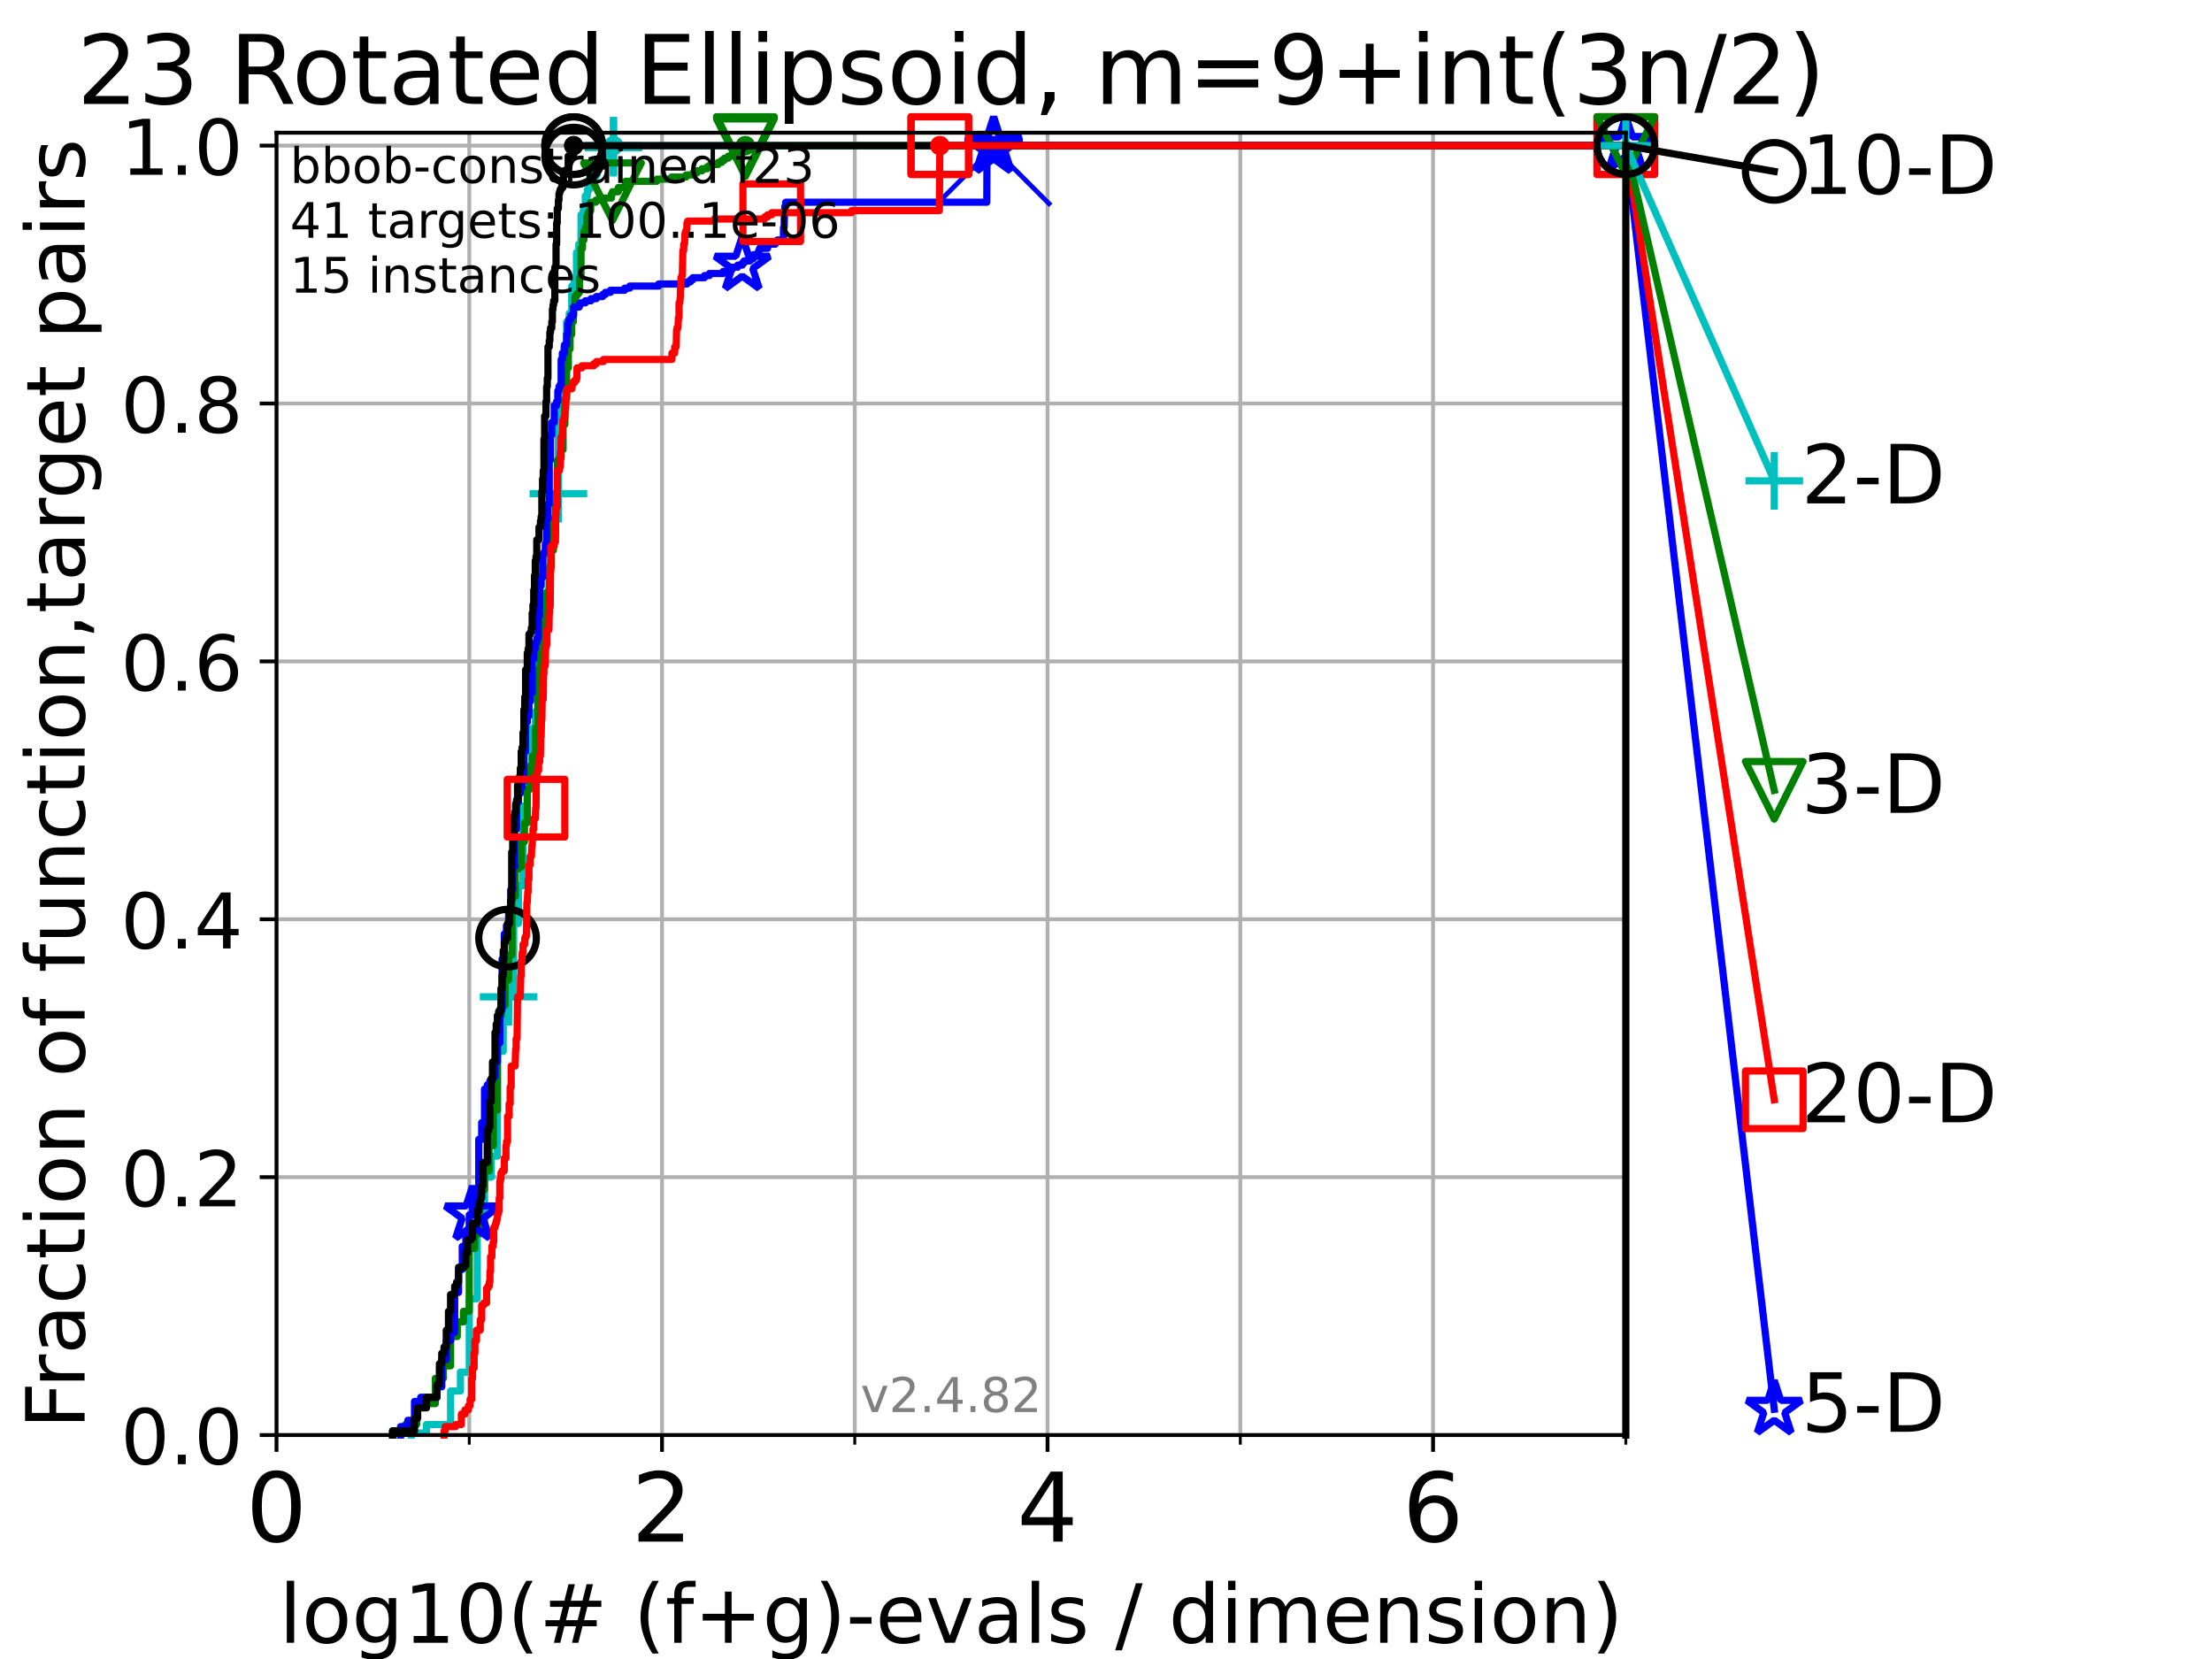 <?xml version="1.0" encoding="utf-8" standalone="no"?>
<!DOCTYPE svg PUBLIC "-//W3C//DTD SVG 1.1//EN"
  "http://www.w3.org/Graphics/SVG/1.1/DTD/svg11.dtd">
<!-- Created with matplotlib (https://matplotlib.org/) -->
<svg height="345.6pt" version="1.1" viewBox="0 0 460.8 345.6" width="460.8pt" xmlns="http://www.w3.org/2000/svg" xmlns:xlink="http://www.w3.org/1999/xlink">
 <defs>
  <style type="text/css">*{stroke-linecap:butt;stroke-linejoin:round;}</style>
 </defs>
 <g id="figure_1">
  <g id="patch_1">
   <path d="M 0 345.6 
L 460.8 345.6 
L 460.8 0 
L 0 0 
z
" style="fill:#ffffff;"/>
  </g>
  <g id="axes_1">
   <g id="patch_2">
    <path d="M 57.6 298.944 
L 338.688 298.944 
L 338.688 27.648 
L 57.6 27.648 
z
" style="fill:#ffffff;"/>
   </g>
   <g id="matplotlib.axis_1">
    <g id="xtick_1">
     <g id="line2d_1">
      <path clip-path="url(#p3cfdb80eec)" d="M 57.6 298.944 
L 57.6 27.648 
" style="fill:none;stroke:#b0b0b0;stroke-linecap:square;stroke-width:0.8;"/>
     </g>
     <g id="line2d_2">
      <defs>
       <path d="M 0 0 
L 0 3.5 
" id="m2d6017355f" style="stroke:#000000;stroke-width:0.8;"/>
      </defs>
      <g>
       <use style="stroke:#000000;stroke-width:0.8;" x="57.6" xlink:href="#m2d6017355f" y="298.944"/>
      </g>
     </g>
     <g id="text_1">
      <!-- 0 -->
      <g transform="translate(51.237 321.141)scale(0.2 -0.2)">
       <defs>
        <path d="M 31.781 66.406 
Q 24.172 66.406 20.328 58.906 
Q 16.5 51.422 16.5 36.375 
Q 16.5 21.391 20.328 13.891 
Q 24.172 6.391 31.781 6.391 
Q 39.453 6.391 43.281 13.891 
Q 47.125 21.391 47.125 36.375 
Q 47.125 51.422 43.281 58.906 
Q 39.453 66.406 31.781 66.406 
z
M 31.781 74.219 
Q 44.047 74.219 50.516 64.516 
Q 56.984 54.828 56.984 36.375 
Q 56.984 17.969 50.516 8.266 
Q 44.047 -1.422 31.781 -1.422 
Q 19.531 -1.422 13.062 8.266 
Q 6.594 17.969 6.594 36.375 
Q 6.594 54.828 13.062 64.516 
Q 19.531 74.219 31.781 74.219 
z
" id="DejaVuSans-48"/>
       </defs>
       <use xlink:href="#DejaVuSans-48"/>
      </g>
     </g>
    </g>
    <g id="xtick_2">
     <g id="line2d_3">
      <path clip-path="url(#p3cfdb80eec)" d="M 137.911 298.944 
L 137.911 27.648 
" style="fill:none;stroke:#b0b0b0;stroke-linecap:square;stroke-width:0.8;"/>
     </g>
     <g id="line2d_4">
      <g>
       <use style="stroke:#000000;stroke-width:0.8;" x="137.911" xlink:href="#m2d6017355f" y="298.944"/>
      </g>
     </g>
     <g id="text_2">
      <!-- 2 -->
      <g transform="translate(131.548 321.141)scale(0.2 -0.2)">
       <defs>
        <path d="M 19.188 8.297 
L 53.609 8.297 
L 53.609 0 
L 7.328 0 
L 7.328 8.297 
Q 12.938 14.109 22.625 23.891 
Q 32.328 33.688 34.812 36.531 
Q 39.547 41.844 41.422 45.531 
Q 43.312 49.219 43.312 52.781 
Q 43.312 58.594 39.234 62.25 
Q 35.156 65.922 28.609 65.922 
Q 23.969 65.922 18.812 64.312 
Q 13.672 62.703 7.812 59.422 
L 7.812 69.391 
Q 13.766 71.781 18.938 73 
Q 24.125 74.219 28.422 74.219 
Q 39.75 74.219 46.484 68.547 
Q 53.219 62.891 53.219 53.422 
Q 53.219 48.922 51.531 44.891 
Q 49.859 40.875 45.406 35.406 
Q 44.188 33.984 37.641 27.219 
Q 31.109 20.453 19.188 8.297 
z
" id="DejaVuSans-50"/>
       </defs>
       <use xlink:href="#DejaVuSans-50"/>
      </g>
     </g>
    </g>
    <g id="xtick_3">
     <g id="line2d_5">
      <path clip-path="url(#p3cfdb80eec)" d="M 218.222 298.944 
L 218.222 27.648 
" style="fill:none;stroke:#b0b0b0;stroke-linecap:square;stroke-width:0.8;"/>
     </g>
     <g id="line2d_6">
      <g>
       <use style="stroke:#000000;stroke-width:0.8;" x="218.222" xlink:href="#m2d6017355f" y="298.944"/>
      </g>
     </g>
     <g id="text_3">
      <!-- 4 -->
      <g transform="translate(211.859 321.141)scale(0.2 -0.2)">
       <defs>
        <path d="M 37.797 64.312 
L 12.891 25.391 
L 37.797 25.391 
z
M 35.203 72.906 
L 47.609 72.906 
L 47.609 25.391 
L 58.016 25.391 
L 58.016 17.188 
L 47.609 17.188 
L 47.609 0 
L 37.797 0 
L 37.797 17.188 
L 4.891 17.188 
L 4.891 26.703 
z
" id="DejaVuSans-52"/>
       </defs>
       <use xlink:href="#DejaVuSans-52"/>
      </g>
     </g>
    </g>
    <g id="xtick_4">
     <g id="line2d_7">
      <path clip-path="url(#p3cfdb80eec)" d="M 298.533 298.944 
L 298.533 27.648 
" style="fill:none;stroke:#b0b0b0;stroke-linecap:square;stroke-width:0.8;"/>
     </g>
     <g id="line2d_8">
      <g>
       <use style="stroke:#000000;stroke-width:0.8;" x="298.533" xlink:href="#m2d6017355f" y="298.944"/>
      </g>
     </g>
     <g id="text_4">
      <!-- 6 -->
      <g transform="translate(292.17 321.141)scale(0.2 -0.2)">
       <defs>
        <path d="M 33.016 40.375 
Q 26.375 40.375 22.484 35.828 
Q 18.609 31.297 18.609 23.391 
Q 18.609 15.531 22.484 10.953 
Q 26.375 6.391 33.016 6.391 
Q 39.656 6.391 43.531 10.953 
Q 47.406 15.531 47.406 23.391 
Q 47.406 31.297 43.531 35.828 
Q 39.656 40.375 33.016 40.375 
z
M 52.594 71.297 
L 52.594 62.312 
Q 48.875 64.062 45.094 64.984 
Q 41.312 65.922 37.594 65.922 
Q 27.828 65.922 22.672 59.328 
Q 17.531 52.734 16.797 39.406 
Q 19.672 43.656 24.016 45.922 
Q 28.375 48.188 33.594 48.188 
Q 44.578 48.188 50.953 41.516 
Q 57.328 34.859 57.328 23.391 
Q 57.328 12.156 50.688 5.359 
Q 44.047 -1.422 33.016 -1.422 
Q 20.359 -1.422 13.672 8.266 
Q 6.984 17.969 6.984 36.375 
Q 6.984 53.656 15.188 63.938 
Q 23.391 74.219 37.203 74.219 
Q 40.922 74.219 44.703 73.484 
Q 48.484 72.75 52.594 71.297 
z
" id="DejaVuSans-54"/>
       </defs>
       <use xlink:href="#DejaVuSans-54"/>
      </g>
     </g>
    </g>
    <g id="xtick_5">
     <g id="line2d_9">
      <path clip-path="url(#p3cfdb80eec)" d="M 97.755 298.944 
L 97.755 27.648 
" style="fill:none;stroke:#b0b0b0;stroke-linecap:square;stroke-width:0.8;"/>
     </g>
     <g id="line2d_10">
      <defs>
       <path d="M 0 0 
L 0 2 
" id="me0a4ed6fe8" style="stroke:#000000;stroke-width:0.6;"/>
      </defs>
      <g>
       <use style="stroke:#000000;stroke-width:0.6;" x="97.755" xlink:href="#me0a4ed6fe8" y="298.944"/>
      </g>
     </g>
    </g>
    <g id="xtick_6">
     <g id="line2d_11">
      <path clip-path="url(#p3cfdb80eec)" d="M 178.066 298.944 
L 178.066 27.648 
" style="fill:none;stroke:#b0b0b0;stroke-linecap:square;stroke-width:0.8;"/>
     </g>
     <g id="line2d_12">
      <g>
       <use style="stroke:#000000;stroke-width:0.6;" x="178.066" xlink:href="#me0a4ed6fe8" y="298.944"/>
      </g>
     </g>
    </g>
    <g id="xtick_7">
     <g id="line2d_13">
      <path clip-path="url(#p3cfdb80eec)" d="M 258.377 298.944 
L 258.377 27.648 
" style="fill:none;stroke:#b0b0b0;stroke-linecap:square;stroke-width:0.8;"/>
     </g>
     <g id="line2d_14">
      <g>
       <use style="stroke:#000000;stroke-width:0.6;" x="258.377" xlink:href="#me0a4ed6fe8" y="298.944"/>
      </g>
     </g>
    </g>
    <g id="xtick_8">
     <g id="line2d_15">
      <path clip-path="url(#p3cfdb80eec)" d="M 338.688 298.944 
L 338.688 27.648 
" style="fill:none;stroke:#b0b0b0;stroke-linecap:square;stroke-width:0.8;"/>
     </g>
     <g id="line2d_16">
      <g>
       <use style="stroke:#000000;stroke-width:0.6;" x="338.688" xlink:href="#me0a4ed6fe8" y="298.944"/>
      </g>
     </g>
    </g>
    <g id="text_5">
     <!-- log10(# (f+g)-evals / dimension) -->
     <g transform="translate(58.145 342.218)scale(0.17 -0.17)">
      <defs>
       <path d="M 9.422 75.984 
L 18.406 75.984 
L 18.406 0 
L 9.422 0 
z
" id="DejaVuSans-108"/>
       <path d="M 30.609 48.391 
Q 23.391 48.391 19.188 42.75 
Q 14.984 37.109 14.984 27.297 
Q 14.984 17.484 19.156 11.844 
Q 23.344 6.203 30.609 6.203 
Q 37.797 6.203 41.984 11.859 
Q 46.188 17.531 46.188 27.297 
Q 46.188 37.016 41.984 42.703 
Q 37.797 48.391 30.609 48.391 
z
M 30.609 56 
Q 42.328 56 49.016 48.375 
Q 55.719 40.766 55.719 27.297 
Q 55.719 13.875 49.016 6.219 
Q 42.328 -1.422 30.609 -1.422 
Q 18.844 -1.422 12.172 6.219 
Q 5.516 13.875 5.516 27.297 
Q 5.516 40.766 12.172 48.375 
Q 18.844 56 30.609 56 
z
" id="DejaVuSans-111"/>
       <path d="M 45.406 27.984 
Q 45.406 37.75 41.375 43.109 
Q 37.359 48.484 30.078 48.484 
Q 22.859 48.484 18.828 43.109 
Q 14.797 37.75 14.797 27.984 
Q 14.797 18.266 18.828 12.891 
Q 22.859 7.516 30.078 7.516 
Q 37.359 7.516 41.375 12.891 
Q 45.406 18.266 45.406 27.984 
z
M 54.391 6.781 
Q 54.391 -7.172 48.188 -13.984 
Q 42 -20.797 29.203 -20.797 
Q 24.469 -20.797 20.266 -20.094 
Q 16.062 -19.391 12.109 -17.922 
L 12.109 -9.188 
Q 16.062 -11.328 19.922 -12.344 
Q 23.781 -13.375 27.781 -13.375 
Q 36.625 -13.375 41.016 -8.766 
Q 45.406 -4.156 45.406 5.172 
L 45.406 9.625 
Q 42.625 4.781 38.281 2.391 
Q 33.938 0 27.875 0 
Q 17.828 0 11.672 7.656 
Q 5.516 15.328 5.516 27.984 
Q 5.516 40.672 11.672 48.328 
Q 17.828 56 27.875 56 
Q 33.938 56 38.281 53.609 
Q 42.625 51.219 45.406 46.391 
L 45.406 54.688 
L 54.391 54.688 
z
" id="DejaVuSans-103"/>
       <path d="M 12.406 8.297 
L 28.516 8.297 
L 28.516 63.922 
L 10.984 60.406 
L 10.984 69.391 
L 28.422 72.906 
L 38.281 72.906 
L 38.281 8.297 
L 54.391 8.297 
L 54.391 0 
L 12.406 0 
z
" id="DejaVuSans-49"/>
       <path d="M 31 75.875 
Q 24.469 64.656 21.281 53.656 
Q 18.109 42.672 18.109 31.391 
Q 18.109 20.125 21.312 9.062 
Q 24.516 -2 31 -13.188 
L 23.188 -13.188 
Q 15.875 -1.703 12.234 9.375 
Q 8.594 20.453 8.594 31.391 
Q 8.594 42.281 12.203 53.312 
Q 15.828 64.359 23.188 75.875 
z
" id="DejaVuSans-40"/>
       <path d="M 51.125 44 
L 36.922 44 
L 32.812 27.688 
L 47.125 27.688 
z
M 43.797 71.781 
L 38.719 51.516 
L 52.984 51.516 
L 58.109 71.781 
L 65.922 71.781 
L 60.891 51.516 
L 76.125 51.516 
L 76.125 44 
L 58.984 44 
L 54.984 27.688 
L 70.516 27.688 
L 70.516 20.219 
L 53.078 20.219 
L 48 0 
L 40.188 0 
L 45.219 20.219 
L 30.906 20.219 
L 25.875 0 
L 18.016 0 
L 23.094 20.219 
L 7.719 20.219 
L 7.719 27.688 
L 24.906 27.688 
L 29 44 
L 13.281 44 
L 13.281 51.516 
L 30.906 51.516 
L 35.891 71.781 
z
" id="DejaVuSans-35"/>
       <path id="DejaVuSans-32"/>
       <path d="M 37.109 75.984 
L 37.109 68.5 
L 28.516 68.5 
Q 23.688 68.5 21.797 66.547 
Q 19.922 64.594 19.922 59.516 
L 19.922 54.688 
L 34.719 54.688 
L 34.719 47.703 
L 19.922 47.703 
L 19.922 0 
L 10.891 0 
L 10.891 47.703 
L 2.297 47.703 
L 2.297 54.688 
L 10.891 54.688 
L 10.891 58.5 
Q 10.891 67.625 15.141 71.797 
Q 19.391 75.984 28.609 75.984 
z
" id="DejaVuSans-102"/>
       <path d="M 46 62.703 
L 46 35.5 
L 73.188 35.5 
L 73.188 27.203 
L 46 27.203 
L 46 0 
L 37.797 0 
L 37.797 27.203 
L 10.594 27.203 
L 10.594 35.5 
L 37.797 35.5 
L 37.797 62.703 
z
" id="DejaVuSans-43"/>
       <path d="M 8.016 75.875 
L 15.828 75.875 
Q 23.141 64.359 26.781 53.312 
Q 30.422 42.281 30.422 31.391 
Q 30.422 20.453 26.781 9.375 
Q 23.141 -1.703 15.828 -13.188 
L 8.016 -13.188 
Q 14.5 -2 17.703 9.062 
Q 20.906 20.125 20.906 31.391 
Q 20.906 42.672 17.703 53.656 
Q 14.5 64.656 8.016 75.875 
z
" id="DejaVuSans-41"/>
       <path d="M 4.891 31.391 
L 31.203 31.391 
L 31.203 23.391 
L 4.891 23.391 
z
" id="DejaVuSans-45"/>
       <path d="M 56.203 29.594 
L 56.203 25.203 
L 14.891 25.203 
Q 15.484 15.922 20.484 11.062 
Q 25.484 6.203 34.422 6.203 
Q 39.594 6.203 44.453 7.469 
Q 49.312 8.734 54.109 11.281 
L 54.109 2.781 
Q 49.266 0.734 44.188 -0.344 
Q 39.109 -1.422 33.891 -1.422 
Q 20.797 -1.422 13.156 6.188 
Q 5.516 13.812 5.516 26.812 
Q 5.516 40.234 12.766 48.109 
Q 20.016 56 32.328 56 
Q 43.359 56 49.781 48.891 
Q 56.203 41.797 56.203 29.594 
z
M 47.219 32.234 
Q 47.125 39.594 43.094 43.984 
Q 39.062 48.391 32.422 48.391 
Q 24.906 48.391 20.391 44.141 
Q 15.875 39.891 15.188 32.172 
z
" id="DejaVuSans-101"/>
       <path d="M 2.984 54.688 
L 12.5 54.688 
L 29.594 8.797 
L 46.688 54.688 
L 56.203 54.688 
L 35.688 0 
L 23.484 0 
z
" id="DejaVuSans-118"/>
       <path d="M 34.281 27.484 
Q 23.391 27.484 19.188 25 
Q 14.984 22.516 14.984 16.5 
Q 14.984 11.719 18.141 8.906 
Q 21.297 6.109 26.703 6.109 
Q 34.188 6.109 38.703 11.406 
Q 43.219 16.703 43.219 25.484 
L 43.219 27.484 
z
M 52.203 31.203 
L 52.203 0 
L 43.219 0 
L 43.219 8.297 
Q 40.141 3.328 35.547 0.953 
Q 30.953 -1.422 24.312 -1.422 
Q 15.922 -1.422 10.953 3.297 
Q 6 8.016 6 15.922 
Q 6 25.141 12.172 29.828 
Q 18.359 34.516 30.609 34.516 
L 43.219 34.516 
L 43.219 35.406 
Q 43.219 41.609 39.141 45 
Q 35.062 48.391 27.688 48.391 
Q 23 48.391 18.547 47.266 
Q 14.109 46.141 10.016 43.891 
L 10.016 52.203 
Q 14.938 54.109 19.578 55.047 
Q 24.219 56 28.609 56 
Q 40.484 56 46.344 49.844 
Q 52.203 43.703 52.203 31.203 
z
" id="DejaVuSans-97"/>
       <path d="M 44.281 53.078 
L 44.281 44.578 
Q 40.484 46.531 36.375 47.5 
Q 32.281 48.484 27.875 48.484 
Q 21.188 48.484 17.844 46.438 
Q 14.5 44.391 14.5 40.281 
Q 14.5 37.156 16.891 35.375 
Q 19.281 33.594 26.516 31.984 
L 29.594 31.297 
Q 39.156 29.25 43.188 25.516 
Q 47.219 21.781 47.219 15.094 
Q 47.219 7.469 41.188 3.016 
Q 35.156 -1.422 24.609 -1.422 
Q 20.219 -1.422 15.453 -0.562 
Q 10.688 0.297 5.422 2 
L 5.422 11.281 
Q 10.406 8.688 15.234 7.391 
Q 20.062 6.109 24.812 6.109 
Q 31.156 6.109 34.562 8.281 
Q 37.984 10.453 37.984 14.406 
Q 37.984 18.062 35.516 20.016 
Q 33.062 21.969 24.703 23.781 
L 21.578 24.516 
Q 13.234 26.266 9.516 29.906 
Q 5.812 33.547 5.812 39.891 
Q 5.812 47.609 11.281 51.797 
Q 16.75 56 26.812 56 
Q 31.781 56 36.172 55.266 
Q 40.578 54.547 44.281 53.078 
z
" id="DejaVuSans-115"/>
       <path d="M 25.391 72.906 
L 33.688 72.906 
L 8.297 -9.281 
L 0 -9.281 
z
" id="DejaVuSans-47"/>
       <path d="M 45.406 46.391 
L 45.406 75.984 
L 54.391 75.984 
L 54.391 0 
L 45.406 0 
L 45.406 8.203 
Q 42.578 3.328 38.25 0.953 
Q 33.938 -1.422 27.875 -1.422 
Q 17.969 -1.422 11.734 6.484 
Q 5.516 14.406 5.516 27.297 
Q 5.516 40.188 11.734 48.094 
Q 17.969 56 27.875 56 
Q 33.938 56 38.25 53.625 
Q 42.578 51.266 45.406 46.391 
z
M 14.797 27.297 
Q 14.797 17.391 18.875 11.75 
Q 22.953 6.109 30.078 6.109 
Q 37.203 6.109 41.297 11.75 
Q 45.406 17.391 45.406 27.297 
Q 45.406 37.203 41.297 42.844 
Q 37.203 48.484 30.078 48.484 
Q 22.953 48.484 18.875 42.844 
Q 14.797 37.203 14.797 27.297 
z
" id="DejaVuSans-100"/>
       <path d="M 9.422 54.688 
L 18.406 54.688 
L 18.406 0 
L 9.422 0 
z
M 9.422 75.984 
L 18.406 75.984 
L 18.406 64.594 
L 9.422 64.594 
z
" id="DejaVuSans-105"/>
       <path d="M 52 44.188 
Q 55.375 50.25 60.062 53.125 
Q 64.75 56 71.094 56 
Q 79.641 56 84.281 50.016 
Q 88.922 44.047 88.922 33.016 
L 88.922 0 
L 79.891 0 
L 79.891 32.719 
Q 79.891 40.578 77.094 44.375 
Q 74.312 48.188 68.609 48.188 
Q 61.625 48.188 57.562 43.547 
Q 53.516 38.922 53.516 30.906 
L 53.516 0 
L 44.484 0 
L 44.484 32.719 
Q 44.484 40.625 41.703 44.406 
Q 38.922 48.188 33.109 48.188 
Q 26.219 48.188 22.156 43.531 
Q 18.109 38.875 18.109 30.906 
L 18.109 0 
L 9.078 0 
L 9.078 54.688 
L 18.109 54.688 
L 18.109 46.188 
Q 21.188 51.219 25.484 53.609 
Q 29.781 56 35.688 56 
Q 41.656 56 45.828 52.969 
Q 50 49.953 52 44.188 
z
" id="DejaVuSans-109"/>
       <path d="M 54.891 33.016 
L 54.891 0 
L 45.906 0 
L 45.906 32.719 
Q 45.906 40.484 42.875 44.328 
Q 39.844 48.188 33.797 48.188 
Q 26.516 48.188 22.312 43.547 
Q 18.109 38.922 18.109 30.906 
L 18.109 0 
L 9.078 0 
L 9.078 54.688 
L 18.109 54.688 
L 18.109 46.188 
Q 21.344 51.125 25.703 53.562 
Q 30.078 56 35.797 56 
Q 45.219 56 50.047 50.172 
Q 54.891 44.344 54.891 33.016 
z
" id="DejaVuSans-110"/>
      </defs>
      <use xlink:href="#DejaVuSans-108"/>
      <use x="27.783" xlink:href="#DejaVuSans-111"/>
      <use x="88.965" xlink:href="#DejaVuSans-103"/>
      <use x="152.441" xlink:href="#DejaVuSans-49"/>
      <use x="216.064" xlink:href="#DejaVuSans-48"/>
      <use x="279.688" xlink:href="#DejaVuSans-40"/>
      <use x="318.701" xlink:href="#DejaVuSans-35"/>
      <use x="402.49" xlink:href="#DejaVuSans-32"/>
      <use x="434.277" xlink:href="#DejaVuSans-40"/>
      <use x="473.291" xlink:href="#DejaVuSans-102"/>
      <use x="508.496" xlink:href="#DejaVuSans-43"/>
      <use x="592.285" xlink:href="#DejaVuSans-103"/>
      <use x="655.762" xlink:href="#DejaVuSans-41"/>
      <use x="694.775" xlink:href="#DejaVuSans-45"/>
      <use x="730.859" xlink:href="#DejaVuSans-101"/>
      <use x="792.383" xlink:href="#DejaVuSans-118"/>
      <use x="851.562" xlink:href="#DejaVuSans-97"/>
      <use x="912.842" xlink:href="#DejaVuSans-108"/>
      <use x="940.625" xlink:href="#DejaVuSans-115"/>
      <use x="992.725" xlink:href="#DejaVuSans-32"/>
      <use x="1024.512" xlink:href="#DejaVuSans-47"/>
      <use x="1058.203" xlink:href="#DejaVuSans-32"/>
      <use x="1089.99" xlink:href="#DejaVuSans-100"/>
      <use x="1153.467" xlink:href="#DejaVuSans-105"/>
      <use x="1181.25" xlink:href="#DejaVuSans-109"/>
      <use x="1278.662" xlink:href="#DejaVuSans-101"/>
      <use x="1340.186" xlink:href="#DejaVuSans-110"/>
      <use x="1403.564" xlink:href="#DejaVuSans-115"/>
      <use x="1455.664" xlink:href="#DejaVuSans-105"/>
      <use x="1483.447" xlink:href="#DejaVuSans-111"/>
      <use x="1544.629" xlink:href="#DejaVuSans-110"/>
      <use x="1608.008" xlink:href="#DejaVuSans-41"/>
     </g>
    </g>
   </g>
   <g id="matplotlib.axis_2">
    <g id="ytick_1">
     <g id="line2d_17">
      <path clip-path="url(#p3cfdb80eec)" d="M 57.6 298.944 
L 338.688 298.944 
" style="fill:none;stroke:#b0b0b0;stroke-linecap:square;stroke-width:0.8;"/>
     </g>
     <g id="line2d_18">
      <defs>
       <path d="M 0 0 
L -3.5 0 
" id="m2977611ea1" style="stroke:#000000;stroke-width:0.8;"/>
      </defs>
      <g>
       <use style="stroke:#000000;stroke-width:0.8;" x="57.6" xlink:href="#m2977611ea1" y="298.944"/>
      </g>
     </g>
     <g id="text_6">
      <!-- 0.0 -->
      <g transform="translate(25.155 305.023)scale(0.16 -0.16)">
       <defs>
        <path d="M 10.688 12.406 
L 21 12.406 
L 21 0 
L 10.688 0 
z
" id="DejaVuSans-46"/>
       </defs>
       <use xlink:href="#DejaVuSans-48"/>
       <use x="63.623" xlink:href="#DejaVuSans-46"/>
       <use x="95.41" xlink:href="#DejaVuSans-48"/>
      </g>
     </g>
    </g>
    <g id="ytick_2">
     <g id="line2d_19">
      <path clip-path="url(#p3cfdb80eec)" d="M 57.6 245.222 
L 338.688 245.222 
" style="fill:none;stroke:#b0b0b0;stroke-linecap:square;stroke-width:0.8;"/>
     </g>
     <g id="line2d_20">
      <g>
       <use style="stroke:#000000;stroke-width:0.8;" x="57.6" xlink:href="#m2977611ea1" y="245.222"/>
      </g>
     </g>
     <g id="text_7">
      <!-- 0.2 -->
      <g transform="translate(25.155 251.301)scale(0.16 -0.16)">
       <use xlink:href="#DejaVuSans-48"/>
       <use x="63.623" xlink:href="#DejaVuSans-46"/>
       <use x="95.41" xlink:href="#DejaVuSans-50"/>
      </g>
     </g>
    </g>
    <g id="ytick_3">
     <g id="line2d_21">
      <path clip-path="url(#p3cfdb80eec)" d="M 57.6 191.5 
L 338.688 191.5 
" style="fill:none;stroke:#b0b0b0;stroke-linecap:square;stroke-width:0.8;"/>
     </g>
     <g id="line2d_22">
      <g>
       <use style="stroke:#000000;stroke-width:0.8;" x="57.6" xlink:href="#m2977611ea1" y="191.5"/>
      </g>
     </g>
     <g id="text_8">
      <!-- 0.4 -->
      <g transform="translate(25.155 197.579)scale(0.16 -0.16)">
       <use xlink:href="#DejaVuSans-48"/>
       <use x="63.623" xlink:href="#DejaVuSans-46"/>
       <use x="95.41" xlink:href="#DejaVuSans-52"/>
      </g>
     </g>
    </g>
    <g id="ytick_4">
     <g id="line2d_23">
      <path clip-path="url(#p3cfdb80eec)" d="M 57.6 137.778 
L 338.688 137.778 
" style="fill:none;stroke:#b0b0b0;stroke-linecap:square;stroke-width:0.8;"/>
     </g>
     <g id="line2d_24">
      <g>
       <use style="stroke:#000000;stroke-width:0.8;" x="57.6" xlink:href="#m2977611ea1" y="137.778"/>
      </g>
     </g>
     <g id="text_9">
      <!-- 0.6 -->
      <g transform="translate(25.155 143.857)scale(0.16 -0.16)">
       <use xlink:href="#DejaVuSans-48"/>
       <use x="63.623" xlink:href="#DejaVuSans-46"/>
       <use x="95.41" xlink:href="#DejaVuSans-54"/>
      </g>
     </g>
    </g>
    <g id="ytick_5">
     <g id="line2d_25">
      <path clip-path="url(#p3cfdb80eec)" d="M 57.6 84.056 
L 338.688 84.056 
" style="fill:none;stroke:#b0b0b0;stroke-linecap:square;stroke-width:0.8;"/>
     </g>
     <g id="line2d_26">
      <g>
       <use style="stroke:#000000;stroke-width:0.8;" x="57.6" xlink:href="#m2977611ea1" y="84.056"/>
      </g>
     </g>
     <g id="text_10">
      <!-- 0.8 -->
      <g transform="translate(25.155 90.135)scale(0.16 -0.16)">
       <defs>
        <path d="M 31.781 34.625 
Q 24.75 34.625 20.719 30.859 
Q 16.703 27.094 16.703 20.516 
Q 16.703 13.922 20.719 10.156 
Q 24.75 6.391 31.781 6.391 
Q 38.812 6.391 42.859 10.172 
Q 46.922 13.969 46.922 20.516 
Q 46.922 27.094 42.891 30.859 
Q 38.875 34.625 31.781 34.625 
z
M 21.922 38.812 
Q 15.578 40.375 12.031 44.719 
Q 8.5 49.078 8.5 55.328 
Q 8.5 64.062 14.719 69.141 
Q 20.953 74.219 31.781 74.219 
Q 42.672 74.219 48.875 69.141 
Q 55.078 64.062 55.078 55.328 
Q 55.078 49.078 51.531 44.719 
Q 48 40.375 41.703 38.812 
Q 48.828 37.156 52.797 32.312 
Q 56.781 27.484 56.781 20.516 
Q 56.781 9.906 50.312 4.234 
Q 43.844 -1.422 31.781 -1.422 
Q 19.734 -1.422 13.25 4.234 
Q 6.781 9.906 6.781 20.516 
Q 6.781 27.484 10.781 32.312 
Q 14.797 37.156 21.922 38.812 
z
M 18.312 54.391 
Q 18.312 48.734 21.844 45.562 
Q 25.391 42.391 31.781 42.391 
Q 38.141 42.391 41.719 45.562 
Q 45.312 48.734 45.312 54.391 
Q 45.312 60.062 41.719 63.234 
Q 38.141 66.406 31.781 66.406 
Q 25.391 66.406 21.844 63.234 
Q 18.312 60.062 18.312 54.391 
z
" id="DejaVuSans-56"/>
       </defs>
       <use xlink:href="#DejaVuSans-48"/>
       <use x="63.623" xlink:href="#DejaVuSans-46"/>
       <use x="95.41" xlink:href="#DejaVuSans-56"/>
      </g>
     </g>
    </g>
    <g id="ytick_6">
     <g id="line2d_27">
      <path clip-path="url(#p3cfdb80eec)" d="M 57.6 30.334 
L 338.688 30.334 
" style="fill:none;stroke:#b0b0b0;stroke-linecap:square;stroke-width:0.8;"/>
     </g>
     <g id="line2d_28">
      <g>
       <use style="stroke:#000000;stroke-width:0.8;" x="57.6" xlink:href="#m2977611ea1" y="30.334"/>
      </g>
     </g>
     <g id="text_11">
      <!-- 1.0 -->
      <g transform="translate(25.155 36.413)scale(0.16 -0.16)">
       <use xlink:href="#DejaVuSans-49"/>
       <use x="63.623" xlink:href="#DejaVuSans-46"/>
       <use x="95.41" xlink:href="#DejaVuSans-48"/>
      </g>
     </g>
    </g>
    <g id="text_12">
     <!-- Fraction of function,target pairs -->
     <g transform="translate(17.62 297.681)rotate(-90)scale(0.17 -0.17)">
      <defs>
       <path d="M 9.812 72.906 
L 51.703 72.906 
L 51.703 64.594 
L 19.672 64.594 
L 19.672 43.109 
L 48.578 43.109 
L 48.578 34.812 
L 19.672 34.812 
L 19.672 0 
L 9.812 0 
z
" id="DejaVuSans-70"/>
       <path d="M 41.109 46.297 
Q 39.594 47.172 37.812 47.578 
Q 36.031 48 33.891 48 
Q 26.266 48 22.188 43.047 
Q 18.109 38.094 18.109 28.812 
L 18.109 0 
L 9.078 0 
L 9.078 54.688 
L 18.109 54.688 
L 18.109 46.188 
Q 20.953 51.172 25.484 53.578 
Q 30.031 56 36.531 56 
Q 37.453 56 38.578 55.875 
Q 39.703 55.766 41.062 55.516 
z
" id="DejaVuSans-114"/>
       <path d="M 48.781 52.594 
L 48.781 44.188 
Q 44.969 46.297 41.141 47.344 
Q 37.312 48.391 33.406 48.391 
Q 24.656 48.391 19.812 42.844 
Q 14.984 37.312 14.984 27.297 
Q 14.984 17.281 19.812 11.734 
Q 24.656 6.203 33.406 6.203 
Q 37.312 6.203 41.141 7.25 
Q 44.969 8.297 48.781 10.406 
L 48.781 2.094 
Q 45.016 0.344 40.984 -0.531 
Q 36.969 -1.422 32.422 -1.422 
Q 20.062 -1.422 12.781 6.344 
Q 5.516 14.109 5.516 27.297 
Q 5.516 40.672 12.859 48.328 
Q 20.219 56 33.016 56 
Q 37.156 56 41.109 55.141 
Q 45.062 54.297 48.781 52.594 
z
" id="DejaVuSans-99"/>
       <path d="M 18.312 70.219 
L 18.312 54.688 
L 36.812 54.688 
L 36.812 47.703 
L 18.312 47.703 
L 18.312 18.016 
Q 18.312 11.328 20.141 9.422 
Q 21.969 7.516 27.594 7.516 
L 36.812 7.516 
L 36.812 0 
L 27.594 0 
Q 17.188 0 13.234 3.875 
Q 9.281 7.766 9.281 18.016 
L 9.281 47.703 
L 2.688 47.703 
L 2.688 54.688 
L 9.281 54.688 
L 9.281 70.219 
z
" id="DejaVuSans-116"/>
       <path d="M 8.5 21.578 
L 8.5 54.688 
L 17.484 54.688 
L 17.484 21.922 
Q 17.484 14.156 20.5 10.266 
Q 23.531 6.391 29.594 6.391 
Q 36.859 6.391 41.078 11.031 
Q 45.312 15.672 45.312 23.688 
L 45.312 54.688 
L 54.297 54.688 
L 54.297 0 
L 45.312 0 
L 45.312 8.406 
Q 42.047 3.422 37.719 1 
Q 33.406 -1.422 27.688 -1.422 
Q 18.266 -1.422 13.375 4.438 
Q 8.5 10.297 8.5 21.578 
z
M 31.109 56 
z
" id="DejaVuSans-117"/>
       <path d="M 11.719 12.406 
L 22.016 12.406 
L 22.016 4 
L 14.016 -11.625 
L 7.719 -11.625 
L 11.719 4 
z
" id="DejaVuSans-44"/>
       <path d="M 18.109 8.203 
L 18.109 -20.797 
L 9.078 -20.797 
L 9.078 54.688 
L 18.109 54.688 
L 18.109 46.391 
Q 20.953 51.266 25.266 53.625 
Q 29.594 56 35.594 56 
Q 45.562 56 51.781 48.094 
Q 58.016 40.188 58.016 27.297 
Q 58.016 14.406 51.781 6.484 
Q 45.562 -1.422 35.594 -1.422 
Q 29.594 -1.422 25.266 0.953 
Q 20.953 3.328 18.109 8.203 
z
M 48.688 27.297 
Q 48.688 37.203 44.609 42.844 
Q 40.531 48.484 33.406 48.484 
Q 26.266 48.484 22.188 42.844 
Q 18.109 37.203 18.109 27.297 
Q 18.109 17.391 22.188 11.75 
Q 26.266 6.109 33.406 6.109 
Q 40.531 6.109 44.609 11.75 
Q 48.688 17.391 48.688 27.297 
z
" id="DejaVuSans-112"/>
      </defs>
      <use xlink:href="#DejaVuSans-70"/>
      <use x="50.27" xlink:href="#DejaVuSans-114"/>
      <use x="91.383" xlink:href="#DejaVuSans-97"/>
      <use x="152.662" xlink:href="#DejaVuSans-99"/>
      <use x="207.643" xlink:href="#DejaVuSans-116"/>
      <use x="246.852" xlink:href="#DejaVuSans-105"/>
      <use x="274.635" xlink:href="#DejaVuSans-111"/>
      <use x="335.816" xlink:href="#DejaVuSans-110"/>
      <use x="399.195" xlink:href="#DejaVuSans-32"/>
      <use x="430.982" xlink:href="#DejaVuSans-111"/>
      <use x="492.164" xlink:href="#DejaVuSans-102"/>
      <use x="527.369" xlink:href="#DejaVuSans-32"/>
      <use x="559.156" xlink:href="#DejaVuSans-102"/>
      <use x="594.361" xlink:href="#DejaVuSans-117"/>
      <use x="657.74" xlink:href="#DejaVuSans-110"/>
      <use x="721.119" xlink:href="#DejaVuSans-99"/>
      <use x="776.1" xlink:href="#DejaVuSans-116"/>
      <use x="815.309" xlink:href="#DejaVuSans-105"/>
      <use x="843.092" xlink:href="#DejaVuSans-111"/>
      <use x="904.273" xlink:href="#DejaVuSans-110"/>
      <use x="967.652" xlink:href="#DejaVuSans-44"/>
      <use x="999.439" xlink:href="#DejaVuSans-116"/>
      <use x="1038.648" xlink:href="#DejaVuSans-97"/>
      <use x="1099.928" xlink:href="#DejaVuSans-114"/>
      <use x="1139.291" xlink:href="#DejaVuSans-103"/>
      <use x="1202.768" xlink:href="#DejaVuSans-101"/>
      <use x="1264.291" xlink:href="#DejaVuSans-116"/>
      <use x="1303.5" xlink:href="#DejaVuSans-32"/>
      <use x="1335.287" xlink:href="#DejaVuSans-112"/>
      <use x="1398.764" xlink:href="#DejaVuSans-97"/>
      <use x="1460.043" xlink:href="#DejaVuSans-105"/>
      <use x="1487.826" xlink:href="#DejaVuSans-114"/>
      <use x="1528.939" xlink:href="#DejaVuSans-115"/>
     </g>
    </g>
   </g>
   <g id="line2d_29">
    <defs>
     <path d="M 0 1.5 
C 0.398 1.5 0.779 1.342 1.061 1.061 
C 1.342 0.779 1.5 0.398 1.5 0 
C 1.5 -0.398 1.342 -0.779 1.061 -1.061 
C 0.779 -1.342 0.398 -1.5 0 -1.5 
C -0.398 -1.5 -0.779 -1.342 -1.061 -1.061 
C -1.342 -0.779 -1.5 -0.398 -1.5 0 
C -1.5 0.398 -1.342 0.779 -1.061 1.061 
C -0.779 1.342 -0.398 1.5 0 1.5 
z
" id="m783083669d" style="stroke:#00bfbf;"/>
    </defs>
    <g>
     <use style="fill:#00bfbf;stroke:#00bfbf;" x="127.799" xlink:href="#m783083669d" y="30.334"/>
     <use style="fill:#00bfbf;stroke:#00bfbf;" x="127.799" xlink:href="#m783083669d" y="30.334"/>
    </g>
   </g>
   <g id="line2d_30">
    <path d="M 85.667 298.944 
L 85.667 298.507 
L 88.847 298.507 
L 88.847 296.76 
L 93.864 296.76 
L 93.864 289.772 
L 95.918 289.772 
L 95.918 285.841 
L 97.755 285.841 
L 97.755 270.554 
L 99.418 270.554 
L 99.418 254.831 
L 100.935 254.831 
L 100.935 245.222 
L 102.331 245.222 
L 102.331 240.854 
L 103.623 240.854 
L 103.623 219.016 
L 104.826 219.016 
L 104.826 211.154 
L 105.952 211.154 
L 105.952 207.66 
L 107.009 207.66 
L 107.009 192.374 
L 108.006 192.374 
L 108.006 184.512 
L 108.949 184.512 
L 108.949 167.915 
L 109.843 167.915 
L 109.843 163.547 
L 110.694 163.547 
L 110.694 151.755 
L 111.506 151.755 
L 111.506 148.26 
L 112.281 148.26 
L 112.281 135.157 
L 113.023 135.157 
L 113.023 126.859 
L 113.735 126.859 
L 113.735 123.365 
L 114.419 123.365 
L 114.419 113.319 
L 115.077 113.319 
L 115.077 111.572 
L 115.711 111.572 
L 115.711 102.837 
L 116.323 102.837 
L 116.323 86.677 
L 116.914 86.677 
L 116.914 75.321 
L 117.486 75.321 
L 117.486 72.263 
L 118.04 72.263 
L 118.04 67.022 
L 118.577 67.022 
L 118.577 65.275 
L 119.097 65.275 
L 119.097 59.597 
L 119.603 59.597 
L 119.603 57.85 
L 120.094 57.85 
L 120.094 52.609 
L 120.572 52.609 
L 120.572 50.862 
L 121.037 50.862 
L 121.037 44.747 
L 121.49 44.747 
L 121.49 43.874 
L 121.931 43.874 
L 121.931 40.816 
L 122.362 40.816 
L 122.362 39.506 
L 122.782 39.506 
L 122.782 37.322 
L 123.985 37.322 
L 123.985 36.449 
L 124.369 36.449 
L 124.369 34.702 
L 125.111 34.702 
L 125.111 32.518 
L 126.507 32.518 
L 126.507 32.081 
L 126.839 32.081 
L 126.839 31.208 
L 127.485 31.208 
L 127.485 30.771 
L 127.799 30.771 
L 127.799 30.334 
L 338.688 30.334 
" style="fill:none;stroke:#00bfbf;stroke-linecap:square;stroke-width:1.5;"/>
   </g>
   <g id="line2d_31">
    <defs>
     <path d="M -6 0 
L 6 0 
M 0 6 
L 0 -6 
" id="mb082dfeb20" style="stroke:#00bfbf;stroke-width:1.5;"/>
    </defs>
    <g>
     <use style="fill-opacity:0;stroke:#00bfbf;stroke-width:1.5;" x="105.952" xlink:href="#mb082dfeb20" y="207.66"/>
     <use style="fill-opacity:0;stroke:#00bfbf;stroke-width:1.5;" x="116.323" xlink:href="#mb082dfeb20" y="102.837"/>
     <use style="fill-opacity:0;stroke:#00bfbf;stroke-width:1.5;" x="127.799" xlink:href="#mb082dfeb20" y="30.771"/>
     <use style="fill-opacity:0;stroke:#00bfbf;stroke-width:1.5;" x="127.799" xlink:href="#mb082dfeb20" y="30.334"/>
     <use style="fill-opacity:0;stroke:#00bfbf;stroke-width:1.5;" x="338.688" xlink:href="#mb082dfeb20" y="30.334"/>
    </g>
   </g>
   <g id="line2d_32">
    <path style="fill:none;stroke:#00bfbf;stroke-linecap:square;stroke-width:1.5;"/>
    <g/>
   </g>
   <g id="line2d_33">
    <defs>
     <path d="M 0 1.5 
C 0.398 1.5 0.779 1.342 1.061 1.061 
C 1.342 0.779 1.5 0.398 1.5 0 
C 1.5 -0.398 1.342 -0.779 1.061 -1.061 
C 0.779 -1.342 0.398 -1.5 0 -1.5 
C -0.398 -1.5 -0.779 -1.342 -1.061 -1.061 
C -1.342 -0.779 -1.5 -0.398 -1.5 0 
C -1.5 0.398 -1.342 0.779 -1.061 1.061 
C -0.779 1.342 -0.398 1.5 0 1.5 
z
" id="mb8fbb93553" style="stroke:#008000;"/>
    </defs>
    <g>
     <use style="fill:#008000;stroke:#008000;" x="155.275" xlink:href="#mb8fbb93553" y="30.334"/>
     <use style="fill:#008000;stroke:#008000;" x="155.275" xlink:href="#mb8fbb93553" y="30.334"/>
    </g>
   </g>
   <g id="line2d_34">
    <path d="M 81.776 298.944 
L 81.776 298.07 
L 84.464 298.07 
L 84.464 296.76 
L 86.793 296.76 
L 86.793 293.266 
L 88.847 293.266 
L 88.847 292.393 
L 90.684 292.393 
L 90.684 287.151 
L 92.347 287.151 
L 92.347 284.531 
L 93.864 284.531 
L 93.864 278.416 
L 95.26 278.416 
L 95.26 275.359 
L 96.552 275.359 
L 96.552 273.175 
L 97.755 273.175 
L 97.755 260.072 
L 98.881 260.072 
L 98.881 257.015 
L 99.938 257.015 
L 99.938 247.843 
L 100.935 247.843 
L 100.935 243.912 
L 101.878 243.912 
L 101.878 238.671 
L 102.772 238.671 
L 102.772 231.246 
L 103.623 231.246 
L 103.623 211.591 
L 104.435 211.591 
L 104.435 209.407 
L 105.21 209.407 
L 105.21 204.166 
L 105.952 204.166 
L 105.952 198.925 
L 106.664 198.925 
L 106.664 186.696 
L 107.348 186.696 
L 107.348 181.018 
L 108.006 181.018 
L 108.006 180.581 
L 108.64 180.581 
L 108.64 175.34 
L 109.252 175.34 
L 109.252 171.409 
L 109.843 171.409 
L 109.843 164.421 
L 110.415 164.421 
L 110.415 159.616 
L 110.969 159.616 
L 110.969 157.432 
L 111.506 157.432 
L 111.506 151.755 
L 112.026 151.755 
L 112.026 139.525 
L 112.532 139.525 
L 112.532 132.537 
L 113.023 132.537 
L 113.023 129.916 
L 113.501 129.916 
L 113.501 129.043 
L 113.966 129.043 
L 113.966 123.365 
L 114.419 123.365 
L 114.419 118.124 
L 114.86 118.124 
L 114.86 114.63 
L 115.291 114.63 
L 115.291 108.078 
L 115.711 108.078 
L 115.711 105.458 
L 116.122 105.458 
L 116.122 95.849 
L 116.523 95.849 
L 116.523 95.412 
L 116.914 95.412 
L 116.914 93.665 
L 117.298 93.665 
L 117.298 88.424 
L 117.673 88.424 
L 117.673 83.183 
L 118.04 83.183 
L 118.04 76.631 
L 118.4 76.631 
L 118.4 72.7 
L 118.752 72.7 
L 118.752 69.643 
L 119.097 69.643 
L 119.097 67.022 
L 119.436 67.022 
L 119.436 63.965 
L 119.768 63.965 
L 119.768 61.781 
L 120.094 61.781 
L 120.094 61.344 
L 120.414 61.344 
L 120.414 60.908 
L 120.728 60.908 
L 120.728 57.85 
L 121.037 57.85 
L 121.037 51.736 
L 121.34 51.736 
L 121.34 49.988 
L 121.638 49.988 
L 121.638 48.241 
L 121.931 48.241 
L 121.931 47.368 
L 122.22 47.368 
L 122.22 45.184 
L 122.503 45.184 
L 122.503 44.311 
L 122.782 44.311 
L 122.782 43.874 
L 123.057 43.874 
L 123.057 42.127 
L 124.114 42.127 
L 124.114 41.69 
L 125.589 41.69 
L 125.589 41.253 
L 127.379 41.253 
L 127.379 40.38 
L 127.59 40.38 
L 127.59 39.943 
L 128.808 39.943 
L 128.808 39.069 
L 130.309 39.069 
L 130.309 37.759 
L 136.832 37.759 
L 136.832 37.322 
L 139.887 37.322 
L 139.887 36.886 
L 142.928 36.886 
L 142.928 36.449 
L 144.351 36.449 
L 144.351 36.012 
L 145.213 36.012 
L 145.213 35.575 
L 146.252 35.575 
L 146.252 35.139 
L 147.369 35.139 
L 147.369 34.702 
L 147.967 34.702 
L 147.967 34.265 
L 149.587 34.265 
L 149.587 33.828 
L 150.344 33.828 
L 150.344 33.391 
L 150.905 33.391 
L 150.905 32.955 
L 151.714 32.955 
L 151.714 32.518 
L 152.537 32.518 
L 152.537 32.081 
L 153.371 32.081 
L 153.371 31.644 
L 153.937 31.644 
L 153.937 31.208 
L 154.619 31.208 
L 154.619 30.771 
L 155.275 30.771 
L 155.275 30.334 
L 338.688 30.334 
L 338.688 30.334 
" style="fill:none;stroke:#008000;stroke-linecap:square;stroke-width:1.5;"/>
   </g>
   <g id="line2d_35">
    <defs>
     <path d="M -0 6 
L 6 -6 
L -6 -6 
z
" id="m708144c984" style="stroke:#008000;stroke-linejoin:miter;stroke-width:1.5;"/>
    </defs>
    <g>
     <use style="fill-opacity:0;stroke:#008000;stroke-linejoin:miter;stroke-width:1.5;" x="127.59" xlink:href="#m708144c984" y="39.943"/>
     <use style="fill-opacity:0;stroke:#008000;stroke-linejoin:miter;stroke-width:1.5;" x="155.275" xlink:href="#m708144c984" y="30.771"/>
     <use style="fill-opacity:0;stroke:#008000;stroke-linejoin:miter;stroke-width:1.5;" x="155.275" xlink:href="#m708144c984" y="30.334"/>
     <use style="fill-opacity:0;stroke:#008000;stroke-linejoin:miter;stroke-width:1.5;" x="155.275" xlink:href="#m708144c984" y="30.334"/>
     <use style="fill-opacity:0;stroke:#008000;stroke-linejoin:miter;stroke-width:1.5;" x="338.688" xlink:href="#m708144c984" y="30.334"/>
    </g>
   </g>
   <g id="line2d_36">
    <path style="fill:none;stroke:#008000;stroke-linecap:square;stroke-width:1.5;"/>
    <g/>
   </g>
   <g id="line2d_37">
    <defs>
     <path d="M 0 1.5 
C 0.398 1.5 0.779 1.342 1.061 1.061 
C 1.342 0.779 1.5 0.398 1.5 0 
C 1.5 -0.398 1.342 -0.779 1.061 -1.061 
C 0.779 -1.342 0.398 -1.5 0 -1.5 
C -0.398 -1.5 -0.779 -1.342 -1.061 -1.061 
C -1.342 -0.779 -1.5 -0.398 -1.5 0 
C -1.5 0.398 -1.342 0.779 -1.061 1.061 
C -0.779 1.342 -0.398 1.5 0 1.5 
z
" id="mf0994ece28" style="stroke:#0000ff;"/>
    </defs>
    <g>
     <use style="fill:#0000ff;stroke:#0000ff;" x="206.991" xlink:href="#mf0994ece28" y="30.334"/>
     <use style="fill:#0000ff;stroke:#0000ff;" x="206.991" xlink:href="#mf0994ece28" y="30.334"/>
    </g>
   </g>
   <g id="line2d_38">
    <path d="M 83.438 298.944 
L 83.438 297.197 
L 84.956 297.197 
L 84.956 295.887 
L 86.351 295.887 
L 86.351 291.956 
L 87.644 291.956 
L 87.644 291.082 
L 91.03 291.082 
L 91.03 288.898 
L 92.027 288.898 
L 92.027 283.22 
L 92.969 283.22 
L 92.969 279.29 
L 93.864 279.29 
L 93.864 277.543 
L 94.715 277.543 
L 94.715 269.244 
L 95.526 269.244 
L 95.526 264.44 
L 96.301 264.44 
L 96.301 259.635 
L 97.044 259.635 
L 97.044 256.578 
L 97.755 256.578 
L 97.755 253.084 
L 98.439 253.084 
L 98.439 250.463 
L 99.098 250.463 
L 99.098 248.716 
L 99.732 248.716 
L 99.732 237.36 
L 100.344 237.36 
L 100.344 233.866 
L 100.935 233.866 
L 100.935 226.878 
L 101.507 226.878 
L 101.507 226.004 
L 102.06 226.004 
L 102.06 225.131 
L 102.597 225.131 
L 102.597 224.257 
L 103.118 224.257 
L 103.118 221.2 
L 103.623 221.2 
L 103.623 217.269 
L 104.115 217.269 
L 104.115 210.281 
L 104.592 210.281 
L 104.592 199.799 
L 105.057 199.799 
L 105.057 194.557 
L 105.51 194.557 
L 105.51 192.81 
L 105.952 192.81 
L 105.952 189.316 
L 106.383 189.316 
L 106.383 185.385 
L 106.803 185.385 
L 106.803 180.581 
L 107.213 180.581 
L 107.213 172.719 
L 107.614 172.719 
L 107.614 167.041 
L 108.006 167.041 
L 108.006 165.294 
L 108.389 165.294 
L 108.389 163.984 
L 108.764 163.984 
L 108.764 162.674 
L 109.132 162.674 
L 109.132 156.559 
L 109.491 156.559 
L 109.491 150.444 
L 109.843 150.444 
L 109.843 149.134 
L 110.189 149.134 
L 110.189 146.077 
L 110.527 146.077 
L 110.527 144.33 
L 110.86 144.33 
L 110.86 137.341 
L 111.186 137.341 
L 111.186 135.157 
L 111.506 135.157 
L 111.506 133.847 
L 111.82 133.847 
L 111.82 132.974 
L 112.128 132.974 
L 112.128 128.169 
L 112.432 128.169 
L 112.432 122.055 
L 112.73 122.055 
L 112.73 120.307 
L 113.023 120.307 
L 113.023 115.503 
L 113.311 115.503 
L 113.311 115.066 
L 113.595 115.066 
L 113.595 113.319 
L 113.874 113.319 
L 113.874 108.078 
L 114.148 108.078 
L 114.148 105.021 
L 114.419 105.021 
L 114.419 95.849 
L 114.685 95.849 
L 114.685 90.608 
L 114.947 90.608 
L 114.947 87.987 
L 115.46 87.987 
L 115.46 84.493 
L 115.959 84.493 
L 115.959 83.619 
L 116.203 83.619 
L 116.203 81.435 
L 116.443 81.435 
L 116.443 80.562 
L 116.68 80.562 
L 116.68 80.125 
L 116.914 80.125 
L 116.914 74.884 
L 117.145 74.884 
L 117.145 73.574 
L 117.598 73.574 
L 117.598 71.827 
L 118.04 71.827 
L 118.04 69.643 
L 118.257 69.643 
L 118.257 67.459 
L 118.471 67.459 
L 118.471 66.586 
L 118.891 66.586 
L 118.891 65.712 
L 119.503 65.712 
L 119.503 63.965 
L 120.666 63.965 
L 120.666 63.528 
L 120.852 63.528 
L 120.852 63.091 
L 121.931 63.091 
L 121.931 62.655 
L 123.111 62.655 
L 123.111 62.218 
L 124.216 62.218 
L 124.216 61.781 
L 125.542 61.781 
L 125.542 61.344 
L 126.1 61.344 
L 126.1 60.908 
L 127.165 60.908 
L 127.165 60.471 
L 130.128 60.471 
L 130.128 60.034 
L 131.185 60.034 
L 131.185 59.597 
L 137.199 59.597 
L 137.199 59.161 
L 143.119 59.161 
L 143.119 58.724 
L 143.828 58.724 
L 143.828 58.287 
L 144.318 58.287 
L 144.318 57.85 
L 146.749 57.85 
L 146.749 57.413 
L 147.77 57.413 
L 147.77 56.977 
L 150.649 56.977 
L 150.649 56.54 
L 152.192 56.54 
L 152.192 56.103 
L 152.527 56.103 
L 152.527 55.666 
L 153.666 55.666 
L 153.666 55.23 
L 154.628 55.23 
L 154.628 54.793 
L 154.998 54.793 
L 154.998 54.356 
L 156.236 54.356 
L 156.236 53.919 
L 156.906 53.919 
L 156.977 53.046 
L 157.91 53.046 
L 157.91 52.609 
L 158.064 52.609 
L 158.064 52.172 
L 158.239 52.172 
L 158.239 51.736 
L 159.897 51.736 
L 159.897 51.299 
L 160.015 51.299 
L 160.015 50.862 
L 161.502 50.862 
L 161.502 50.425 
L 161.964 50.425 
L 161.964 49.988 
L 163.193 49.988 
L 163.226 47.368 
L 163.356 47.368 
L 163.437 43.874 
L 163.469 43.874 
L 163.501 43 
L 163.677 43 
L 163.677 42.127 
L 205.567 42.127 
L 205.608 31.644 
L 205.702 31.644 
L 205.702 31.208 
L 206.406 31.208 
L 206.406 30.771 
L 206.991 30.771 
L 206.991 30.334 
L 338.688 30.334 
L 338.688 30.334 
" style="fill:none;stroke:#0000ff;stroke-linecap:square;stroke-width:1.5;"/>
   </g>
   <g id="line2d_39">
    <defs>
     <path d="M 0 -6 
L -1.347 -1.854 
L -5.706 -1.854 
L -2.18 0.708 
L -3.527 4.854 
L -0 2.292 
L 3.527 4.854 
L 2.18 0.708 
L 5.706 -1.854 
L 1.347 -1.854 
z
" id="m55062995e9" style="stroke:#0000ff;stroke-linejoin:bevel;stroke-width:1.5;"/>
    </defs>
    <g>
     <use style="fill-opacity:0;stroke:#0000ff;stroke-linejoin:bevel;stroke-width:1.5;" x="98.439" xlink:href="#m55062995e9" y="253.084"/>
     <use style="fill-opacity:0;stroke:#0000ff;stroke-linejoin:bevel;stroke-width:1.5;" x="154.628" xlink:href="#m55062995e9" y="55.23"/>
     <use style="fill-opacity:0;stroke:#0000ff;stroke-linejoin:bevel;stroke-width:1.5;" x="206.991" xlink:href="#m55062995e9" y="30.771"/>
     <use style="fill-opacity:0;stroke:#0000ff;stroke-linejoin:bevel;stroke-width:1.5;" x="206.991" xlink:href="#m55062995e9" y="30.334"/>
     <use style="fill-opacity:0;stroke:#0000ff;stroke-linejoin:bevel;stroke-width:1.5;" x="338.688" xlink:href="#m55062995e9" y="30.334"/>
    </g>
   </g>
   <g id="line2d_40">
    <path style="fill:none;stroke:#0000ff;stroke-linecap:square;stroke-width:1.5;"/>
    <g/>
   </g>
   <g id="line2d_41">
    <path clip-path="url(#p3cfdb80eec)" d="M 206.879 30.771 
" style="fill:none;stroke:#0000ff;stroke-linecap:square;stroke-width:1.5;"/>
    <defs>
     <path d="M -12 12 
L 12 -12 
M -12 -12 
L 12 12 
" id="ma860782e78" style="stroke:#0000ff;"/>
    </defs>
    <g clip-path="url(#p3cfdb80eec)">
     <use style="fill:#0000ff;stroke:#0000ff;" x="206.879" xlink:href="#ma860782e78" y="30.771"/>
    </g>
   </g>
   <g id="line2d_42">
    <defs>
     <path d="M 0 1.5 
C 0.398 1.5 0.779 1.342 1.061 1.061 
C 1.342 0.779 1.5 0.398 1.5 0 
C 1.5 -0.398 1.342 -0.779 1.061 -1.061 
C 0.779 -1.342 0.398 -1.5 0 -1.5 
C -0.398 -1.5 -0.779 -1.342 -1.061 -1.061 
C -1.342 -0.779 -1.5 -0.398 -1.5 0 
C -1.5 0.398 -1.342 0.779 -1.061 1.061 
C -0.779 1.342 -0.398 1.5 0 1.5 
z
" id="m8128e94a49" style="stroke:#000000;"/>
    </defs>
    <g>
     <use style="stroke:#000000;" x="119.503" xlink:href="#m8128e94a49" y="30.334"/>
     <use style="stroke:#000000;" x="119.503" xlink:href="#m8128e94a49" y="30.334"/>
    </g>
   </g>
   <g id="line2d_43">
    <path d="M 81.776 298.944 
L 81.776 298.07 
L 86.351 298.07 
L 86.351 295.45 
L 87.01 295.45 
L 87.01 293.266 
L 88.847 293.266 
L 88.847 291.082 
L 91.03 291.082 
L 91.03 288.462 
L 91.535 288.462 
L 91.535 284.094 
L 92.027 284.094 
L 92.027 281.91 
L 92.504 281.91 
L 92.504 280.6 
L 92.969 280.6 
L 92.969 277.106 
L 93.422 277.106 
L 93.422 273.175 
L 93.864 273.175 
L 93.864 269.681 
L 94.715 269.681 
L 94.715 267.934 
L 95.125 267.934 
L 95.125 267.06 
L 95.526 267.06 
L 95.526 264.003 
L 96.676 264.003 
L 96.676 263.566 
L 97.044 263.566 
L 97.044 260.946 
L 97.403 260.946 
L 97.403 258.325 
L 98.101 258.325 
L 98.101 257.888 
L 98.439 257.888 
L 98.439 254.831 
L 99.418 254.831 
L 99.418 252.21 
L 99.732 252.21 
L 99.732 250.9 
L 100.04 250.9 
L 100.04 249.59 
L 100.344 249.59 
L 100.344 246.969 
L 100.642 246.969 
L 100.642 242.165 
L 101.507 242.165 
L 101.507 235.613 
L 101.786 235.613 
L 101.786 234.74 
L 102.06 234.74 
L 102.06 229.499 
L 102.331 229.499 
L 102.331 224.694 
L 102.597 224.694 
L 102.597 221.2 
L 103.118 221.2 
L 103.118 215.085 
L 103.372 215.085 
L 103.372 213.338 
L 103.623 213.338 
L 103.623 211.591 
L 103.871 211.591 
L 103.871 210.718 
L 104.355 210.718 
L 104.355 205.913 
L 104.592 205.913 
L 104.592 203.293 
L 104.826 203.293 
L 104.826 198.052 
L 105.057 198.052 
L 105.057 196.304 
L 105.285 196.304 
L 105.285 195.431 
L 105.733 195.431 
L 105.733 192.374 
L 106.169 192.374 
L 106.169 189.316 
L 106.383 189.316 
L 106.383 187.569 
L 106.594 187.569 
L 106.594 177.524 
L 106.803 177.524 
L 106.803 174.903 
L 107.009 174.903 
L 107.009 170.099 
L 107.213 170.099 
L 107.213 169.225 
L 107.415 169.225 
L 107.415 167.478 
L 107.614 167.478 
L 107.614 166.604 
L 107.811 166.604 
L 107.811 163.547 
L 108.006 163.547 
L 108.006 162.674 
L 108.199 162.674 
L 108.199 161.8 
L 108.389 161.8 
L 108.389 160.053 
L 108.578 160.053 
L 108.578 156.559 
L 108.764 156.559 
L 108.764 155.685 
L 108.949 155.685 
L 108.949 152.628 
L 109.132 152.628 
L 109.132 147.824 
L 109.312 147.824 
L 109.312 145.203 
L 109.491 145.203 
L 109.491 139.525 
L 109.843 139.525 
L 109.843 136.031 
L 110.017 136.031 
L 110.017 135.157 
L 110.189 135.157 
L 110.189 132.1 
L 110.527 132.1 
L 110.527 131.663 
L 110.694 131.663 
L 110.694 130.79 
L 110.86 130.79 
L 110.86 127.732 
L 111.023 127.732 
L 111.023 125.985 
L 111.186 125.985 
L 111.186 122.928 
L 111.346 122.928 
L 111.346 119.871 
L 111.506 119.871 
L 111.506 116.813 
L 111.663 116.813 
L 111.663 115.94 
L 111.82 115.94 
L 111.82 112.446 
L 112.281 112.446 
L 112.281 109.825 
L 112.581 109.825 
L 112.581 108.515 
L 112.73 108.515 
L 112.73 107.641 
L 112.877 107.641 
L 112.877 102.4 
L 113.023 102.4 
L 113.023 99.78 
L 113.168 99.78 
L 113.168 98.033 
L 113.311 98.033 
L 113.311 91.481 
L 113.454 91.481 
L 113.454 86.677 
L 113.735 86.677 
L 113.735 83.619 
L 113.874 83.619 
L 113.874 80.562 
L 114.012 80.562 
L 114.012 78.815 
L 114.148 78.815 
L 114.148 72.263 
L 114.419 72.263 
L 114.419 70.953 
L 114.552 70.953 
L 114.552 69.206 
L 114.685 69.206 
L 114.685 68.333 
L 114.947 68.333 
L 114.947 67.022 
L 115.077 67.022 
L 115.077 64.402 
L 115.206 64.402 
L 115.206 63.528 
L 115.333 63.528 
L 115.333 62.655 
L 115.586 62.655 
L 115.586 55.666 
L 115.835 55.666 
L 115.835 50.862 
L 115.959 50.862 
L 115.959 46.494 
L 116.081 46.494 
L 116.081 43.437 
L 116.323 43.437 
L 116.323 41.69 
L 116.443 41.69 
L 116.443 40.38 
L 116.562 40.38 
L 116.562 39.943 
L 116.68 39.943 
L 116.68 39.506 
L 116.914 39.506 
L 116.914 39.069 
L 117.26 39.069 
L 117.26 37.759 
L 117.373 37.759 
L 117.373 36.012 
L 117.486 36.012 
L 117.486 35.575 
L 118.149 35.575 
L 118.149 35.139 
L 118.364 35.139 
L 118.364 32.518 
L 119.503 32.518 
L 119.503 30.334 
L 338.688 30.334 
L 338.688 30.334 
" style="fill:none;stroke:#000000;stroke-linecap:square;stroke-width:1.5;"/>
   </g>
   <g id="line2d_44">
    <defs>
     <path d="M 0 6 
C 1.591 6 3.117 5.368 4.243 4.243 
C 5.368 3.117 6 1.591 6 0 
C 6 -1.591 5.368 -3.117 4.243 -4.243 
C 3.117 -5.368 1.591 -6 0 -6 
C -1.591 -6 -3.117 -5.368 -4.243 -4.243 
C -5.368 -3.117 -6 -1.591 -6 0 
C -6 1.591 -5.368 3.117 -4.243 4.243 
C -3.117 5.368 -1.591 6 0 6 
z
" id="m6568ccebb1" style="stroke:#000000;stroke-width:1.5;"/>
    </defs>
    <g>
     <use style="fill-opacity:0;stroke:#000000;stroke-width:1.5;" x="105.733" xlink:href="#m6568ccebb1" y="195.431"/>
     <use style="fill-opacity:0;stroke:#000000;stroke-width:1.5;" x="119.503" xlink:href="#m6568ccebb1" y="32.518"/>
     <use style="fill-opacity:0;stroke:#000000;stroke-width:1.5;" x="119.503" xlink:href="#m6568ccebb1" y="30.334"/>
     <use style="fill-opacity:0;stroke:#000000;stroke-width:1.5;" x="119.503" xlink:href="#m6568ccebb1" y="30.334"/>
     <use style="fill-opacity:0;stroke:#000000;stroke-width:1.5;" x="338.688" xlink:href="#m6568ccebb1" y="30.334"/>
    </g>
   </g>
   <g id="line2d_45">
    <path style="fill:none;stroke:#000000;stroke-linecap:square;stroke-width:1.5;"/>
    <g/>
   </g>
   <g id="line2d_46">
    <defs>
     <path d="M 0 1.5 
C 0.398 1.5 0.779 1.342 1.061 1.061 
C 1.342 0.779 1.5 0.398 1.5 0 
C 1.5 -0.398 1.342 -0.779 1.061 -1.061 
C 0.779 -1.342 0.398 -1.5 0 -1.5 
C -0.398 -1.5 -0.779 -1.342 -1.061 -1.061 
C -1.342 -0.779 -1.5 -0.398 -1.5 0 
C -1.5 0.398 -1.342 0.779 -1.061 1.061 
C -0.779 1.342 -0.398 1.5 0 1.5 
z
" id="ma438185474" style="stroke:#ff0000;"/>
    </defs>
    <g>
     <use style="fill:#ff0000;stroke:#ff0000;" x="195.787" xlink:href="#ma438185474" y="30.334"/>
     <use style="fill:#ff0000;stroke:#ff0000;" x="195.787" xlink:href="#ma438185474" y="30.334"/>
    </g>
   </g>
   <g id="line2d_47">
    <path d="M 92.504 298.944 
L 92.504 298.07 
L 92.738 298.07 
L 92.738 297.197 
L 94.921 297.197 
L 94.921 296.76 
L 96.111 296.76 
L 96.111 294.576 
L 96.861 294.576 
L 96.861 293.703 
L 97.58 293.703 
L 97.58 292.829 
L 97.929 292.829 
L 97.929 291.519 
L 98.271 291.519 
L 98.271 287.151 
L 98.439 287.151 
L 98.439 284.968 
L 98.772 284.968 
L 98.772 281.91 
L 98.935 281.91 
L 98.935 279.29 
L 99.258 279.29 
L 99.258 277.106 
L 100.04 277.106 
L 100.04 274.922 
L 100.344 274.922 
L 100.344 271.865 
L 100.789 271.865 
L 100.789 271.428 
L 101.366 271.428 
L 101.366 268.371 
L 101.647 268.371 
L 101.647 267.934 
L 101.924 267.934 
L 101.924 267.06 
L 102.06 267.06 
L 102.06 264.876 
L 102.196 264.876 
L 102.196 261.819 
L 102.465 261.819 
L 102.465 259.635 
L 102.729 259.635 
L 102.729 258.762 
L 102.859 258.762 
L 102.859 255.704 
L 103.118 255.704 
L 103.118 255.268 
L 103.246 255.268 
L 103.246 254.831 
L 103.372 254.831 
L 103.372 254.394 
L 103.498 254.394 
L 103.498 253.957 
L 103.623 253.957 
L 103.623 253.084 
L 103.747 253.084 
L 103.747 252.647 
L 103.871 252.647 
L 103.871 252.21 
L 103.993 252.21 
L 103.993 249.59 
L 104.115 249.59 
L 104.115 246.096 
L 104.235 246.096 
L 104.235 245.659 
L 104.355 245.659 
L 104.355 244.348 
L 104.592 244.348 
L 104.592 243.912 
L 105.057 243.912 
L 105.057 241.291 
L 105.398 241.291 
L 105.398 238.671 
L 105.51 238.671 
L 105.51 237.797 
L 105.733 237.797 
L 105.733 232.556 
L 106.061 232.556 
L 106.061 229.935 
L 106.276 229.935 
L 106.276 226.441 
L 106.489 226.441 
L 106.489 222.074 
L 107.314 222.074 
L 107.415 218.579 
L 107.515 218.579 
L 107.515 216.396 
L 107.713 216.396 
L 107.811 207.66 
L 108.389 207.66 
L 108.484 203.293 
L 108.578 203.293 
L 108.578 200.235 
L 108.764 200.235 
L 108.764 198.488 
L 108.949 198.488 
L 108.949 196.741 
L 109.312 196.741 
L 109.312 195.431 
L 109.491 195.431 
L 109.491 194.994 
L 109.668 194.994 
L 109.756 188.006 
L 109.843 188.006 
L 109.93 185.822 
L 110.017 185.822 
L 110.017 183.202 
L 110.189 183.202 
L 110.189 180.144 
L 110.443 180.144 
L 110.443 178.397 
L 110.694 178.397 
L 110.777 176.213 
L 110.86 176.213 
L 110.942 174.466 
L 111.023 174.466 
L 111.023 172.719 
L 111.186 172.719 
L 111.186 170.535 
L 111.506 170.535 
L 111.585 168.352 
L 111.663 168.352 
L 111.742 161.363 
L 111.897 161.363 
L 111.897 160.49 
L 112.205 160.49 
L 112.205 158.743 
L 112.432 158.743 
L 112.432 157.432 
L 112.581 157.432 
L 112.656 153.502 
L 112.73 153.502 
L 112.804 150.007 
L 112.877 150.007 
L 112.95 145.64 
L 113.168 145.64 
L 113.24 140.399 
L 113.311 140.399 
L 113.311 138.652 
L 113.595 138.652 
L 113.665 134.721 
L 113.804 134.721 
L 113.804 134.284 
L 113.943 134.284 
L 113.943 131.227 
L 114.352 131.227 
L 114.419 127.732 
L 114.486 127.732 
L 114.486 126.422 
L 114.619 126.422 
L 114.685 118.997 
L 114.751 118.997 
L 114.751 113.756 
L 115.46 113.756 
L 115.46 112.883 
L 115.711 112.883 
L 115.773 107.205 
L 115.835 107.205 
L 115.835 105.894 
L 115.959 105.894 
L 115.959 102.4 
L 116.081 102.4 
L 116.081 98.033 
L 116.562 98.033 
L 116.621 97.159 
L 116.739 97.159 
L 116.739 94.102 
L 116.856 94.102 
L 116.914 91.044 
L 117.088 91.044 
L 117.088 90.608 
L 117.203 90.608 
L 117.26 87.55 
L 117.43 87.55 
L 117.43 87.113 
L 117.654 87.113 
L 117.765 84.93 
L 117.821 84.93 
L 117.931 82.746 
L 117.985 82.746 
L 118.094 80.999 
L 119.148 80.999 
L 119.25 79.688 
L 119.702 79.688 
L 119.702 79.252 
L 120.045 79.252 
L 120.045 78.815 
L 120.191 78.815 
L 120.191 76.631 
L 121.219 76.631 
L 121.219 76.194 
L 123.712 76.194 
L 123.712 75.758 
L 124.255 75.758 
L 124.255 75.321 
L 125.718 75.321 
L 125.718 74.884 
L 139.973 74.884 
L 139.973 73.574 
L 140.552 73.574 
L 140.552 72.263 
L 140.864 72.263 
L 140.937 68.769 
L 141.01 68.769 
L 141.01 68.333 
L 141.228 68.333 
L 141.329 66.149 
L 141.443 66.149 
L 141.457 63.091 
L 141.627 63.091 
L 141.711 61.781 
L 141.739 61.781 
L 141.739 60.034 
L 141.851 60.034 
L 141.851 57.85 
L 142.017 57.85 
L 142.017 57.413 
L 142.141 57.413 
L 142.25 52.172 
L 142.426 52.172 
L 142.426 50.862 
L 142.6 50.862 
L 142.693 48.678 
L 142.786 48.678 
L 142.786 48.241 
L 142.956 48.241 
L 142.956 47.805 
L 143.099 47.805 
L 143.099 46.494 
L 143.254 46.494 
L 143.254 46.058 
L 148.831 46.058 
L 148.831 45.621 
L 159.288 45.621 
L 159.288 45.184 
L 159.907 45.184 
L 159.907 44.747 
L 160.765 44.747 
L 160.765 44.311 
L 177.393 44.311 
L 177.393 43.874 
L 195.684 43.874 
L 195.787 30.334 
L 338.688 30.334 
L 338.688 30.334 
" style="fill:none;stroke:#ff0000;stroke-linecap:square;stroke-width:1.5;"/>
   </g>
   <g id="line2d_48">
    <defs>
     <path d="M -6 6 
L 6 6 
L 6 -6 
L -6 -6 
z
" id="me850d1ce1c" style="stroke:#ff0000;stroke-linejoin:miter;stroke-width:1.5;"/>
    </defs>
    <g>
     <use style="fill-opacity:0;stroke:#ff0000;stroke-linejoin:miter;stroke-width:1.5;" x="111.663" xlink:href="#me850d1ce1c" y="168.352"/>
     <use style="fill-opacity:0;stroke:#ff0000;stroke-linejoin:miter;stroke-width:1.5;" x="160.765" xlink:href="#me850d1ce1c" y="44.311"/>
     <use style="fill-opacity:0;stroke:#ff0000;stroke-linejoin:miter;stroke-width:1.5;" x="195.787" xlink:href="#me850d1ce1c" y="30.334"/>
     <use style="fill-opacity:0;stroke:#ff0000;stroke-linejoin:miter;stroke-width:1.5;" x="195.787" xlink:href="#me850d1ce1c" y="30.334"/>
     <use style="fill-opacity:0;stroke:#ff0000;stroke-linejoin:miter;stroke-width:1.5;" x="338.688" xlink:href="#me850d1ce1c" y="30.334"/>
    </g>
   </g>
   <g id="line2d_49">
    <path style="fill:none;stroke:#ff0000;stroke-linecap:square;stroke-width:1.5;"/>
    <g/>
   </g>
   <g id="line2d_50">
    <path d="M 338.688 30.334 
L 369.608 293.572 
" style="fill:none;stroke:#0000ff;stroke-linecap:square;stroke-width:1.5;"/>
    <g>
     <use style="fill-opacity:0;stroke:#0000ff;stroke-linejoin:bevel;stroke-width:1.5;" x="338.688" xlink:href="#m55062995e9" y="30.334"/>
     <use style="fill-opacity:0;stroke:#0000ff;stroke-linejoin:bevel;stroke-width:1.5;" x="369.608" xlink:href="#m55062995e9" y="293.572"/>
    </g>
   </g>
   <g id="line2d_51">
    <path d="M 338.688 30.334 
L 369.608 229.105 
" style="fill:none;stroke:#ff0000;stroke-linecap:square;stroke-width:1.5;"/>
    <g>
     <use style="fill-opacity:0;stroke:#ff0000;stroke-linejoin:miter;stroke-width:1.5;" x="338.688" xlink:href="#me850d1ce1c" y="30.334"/>
     <use style="fill-opacity:0;stroke:#ff0000;stroke-linejoin:miter;stroke-width:1.5;" x="369.608" xlink:href="#me850d1ce1c" y="229.105"/>
    </g>
   </g>
   <g id="line2d_52">
    <path d="M 338.688 30.334 
L 369.608 164.639 
" style="fill:none;stroke:#008000;stroke-linecap:square;stroke-width:1.5;"/>
    <g>
     <use style="fill-opacity:0;stroke:#008000;stroke-linejoin:miter;stroke-width:1.5;" x="338.688" xlink:href="#m708144c984" y="30.334"/>
     <use style="fill-opacity:0;stroke:#008000;stroke-linejoin:miter;stroke-width:1.5;" x="369.608" xlink:href="#m708144c984" y="164.639"/>
    </g>
   </g>
   <g id="line2d_53">
    <path d="M 338.688 30.334 
L 369.608 100.173 
" style="fill:none;stroke:#00bfbf;stroke-linecap:square;stroke-width:1.5;"/>
    <g>
     <use style="fill-opacity:0;stroke:#00bfbf;stroke-width:1.5;" x="338.688" xlink:href="#mb082dfeb20" y="30.334"/>
     <use style="fill-opacity:0;stroke:#00bfbf;stroke-width:1.5;" x="369.608" xlink:href="#mb082dfeb20" y="100.173"/>
    </g>
   </g>
   <g id="line2d_54">
    <path d="M 338.688 30.334 
L 369.608 35.706 
" style="fill:none;stroke:#000000;stroke-linecap:square;stroke-width:1.5;"/>
    <g>
     <use style="fill-opacity:0;stroke:#000000;stroke-width:1.5;" x="338.688" xlink:href="#m6568ccebb1" y="30.334"/>
     <use style="fill-opacity:0;stroke:#000000;stroke-width:1.5;" x="369.608" xlink:href="#m6568ccebb1" y="35.706"/>
    </g>
   </g>
   <g id="line2d_55">
    <path d="M 338.688 298.944 
L 338.688 30.334 
" style="fill:none;stroke:#000000;stroke-linecap:square;stroke-width:1.5;"/>
   </g>
   <g id="patch_3">
    <path d="M 57.6 298.944 
L 57.6 27.648 
" style="fill:none;stroke:#000000;stroke-linecap:square;stroke-linejoin:miter;stroke-width:0.8;"/>
   </g>
   <g id="patch_4">
    <path d="M 338.688 298.944 
L 338.688 27.648 
" style="fill:none;stroke:#000000;stroke-linecap:square;stroke-linejoin:miter;stroke-width:0.8;"/>
   </g>
   <g id="patch_5">
    <path d="M 57.6 298.944 
L 338.688 298.944 
" style="fill:none;stroke:#000000;stroke-linecap:square;stroke-linejoin:miter;stroke-width:0.8;"/>
   </g>
   <g id="patch_6">
    <path d="M 57.6 27.648 
L 338.688 27.648 
" style="fill:none;stroke:#000000;stroke-linecap:square;stroke-linejoin:miter;stroke-width:0.8;"/>
   </g>
   <g id="text_13">
    <!-- 5-D -->
    <g transform="translate(375.229 298.263)scale(0.17 -0.17)">
     <defs>
      <path d="M 10.797 72.906 
L 49.516 72.906 
L 49.516 64.594 
L 19.828 64.594 
L 19.828 46.734 
Q 21.969 47.469 24.109 47.828 
Q 26.266 48.188 28.422 48.188 
Q 40.625 48.188 47.75 41.5 
Q 54.891 34.812 54.891 23.391 
Q 54.891 11.625 47.562 5.094 
Q 40.234 -1.422 26.906 -1.422 
Q 22.312 -1.422 17.547 -0.641 
Q 12.797 0.141 7.719 1.703 
L 7.719 11.625 
Q 12.109 9.234 16.797 8.062 
Q 21.484 6.891 26.703 6.891 
Q 35.156 6.891 40.078 11.328 
Q 45.016 15.766 45.016 23.391 
Q 45.016 31 40.078 35.438 
Q 35.156 39.891 26.703 39.891 
Q 22.75 39.891 18.812 39.016 
Q 14.891 38.141 10.797 36.281 
z
" id="DejaVuSans-53"/>
      <path d="M 19.672 64.797 
L 19.672 8.109 
L 31.594 8.109 
Q 46.688 8.109 53.688 14.938 
Q 60.688 21.781 60.688 36.531 
Q 60.688 51.172 53.688 57.984 
Q 46.688 64.797 31.594 64.797 
z
M 9.812 72.906 
L 30.078 72.906 
Q 51.266 72.906 61.172 64.094 
Q 71.094 55.281 71.094 36.531 
Q 71.094 17.672 61.125 8.828 
Q 51.172 0 30.078 0 
L 9.812 0 
z
" id="DejaVuSans-68"/>
     </defs>
     <use xlink:href="#DejaVuSans-53"/>
     <use x="63.623" xlink:href="#DejaVuSans-45"/>
     <use x="99.707" xlink:href="#DejaVuSans-68"/>
    </g>
   </g>
   <g id="text_14">
    <!-- 20-D -->
    <g transform="translate(375.229 233.796)scale(0.17 -0.17)">
     <use xlink:href="#DejaVuSans-50"/>
     <use x="63.623" xlink:href="#DejaVuSans-48"/>
     <use x="127.246" xlink:href="#DejaVuSans-45"/>
     <use x="163.33" xlink:href="#DejaVuSans-68"/>
    </g>
   </g>
   <g id="text_15">
    <!-- 3-D -->
    <g transform="translate(375.229 169.33)scale(0.17 -0.17)">
     <defs>
      <path d="M 40.578 39.312 
Q 47.656 37.797 51.625 33 
Q 55.609 28.219 55.609 21.188 
Q 55.609 10.406 48.188 4.484 
Q 40.766 -1.422 27.094 -1.422 
Q 22.516 -1.422 17.656 -0.516 
Q 12.797 0.391 7.625 2.203 
L 7.625 11.719 
Q 11.719 9.328 16.594 8.109 
Q 21.484 6.891 26.812 6.891 
Q 36.078 6.891 40.938 10.547 
Q 45.797 14.203 45.797 21.188 
Q 45.797 27.641 41.281 31.266 
Q 36.766 34.906 28.719 34.906 
L 20.219 34.906 
L 20.219 43.016 
L 29.109 43.016 
Q 36.375 43.016 40.234 45.922 
Q 44.094 48.828 44.094 54.297 
Q 44.094 59.906 40.109 62.906 
Q 36.141 65.922 28.719 65.922 
Q 24.656 65.922 20.016 65.031 
Q 15.375 64.156 9.812 62.312 
L 9.812 71.094 
Q 15.438 72.656 20.344 73.438 
Q 25.25 74.219 29.594 74.219 
Q 40.828 74.219 47.359 69.109 
Q 53.906 64.016 53.906 55.328 
Q 53.906 49.266 50.438 45.094 
Q 46.969 40.922 40.578 39.312 
z
" id="DejaVuSans-51"/>
     </defs>
     <use xlink:href="#DejaVuSans-51"/>
     <use x="63.623" xlink:href="#DejaVuSans-45"/>
     <use x="99.707" xlink:href="#DejaVuSans-68"/>
    </g>
   </g>
   <g id="text_16">
    <!-- 2-D -->
    <g transform="translate(375.229 104.864)scale(0.17 -0.17)">
     <use xlink:href="#DejaVuSans-50"/>
     <use x="63.623" xlink:href="#DejaVuSans-45"/>
     <use x="99.707" xlink:href="#DejaVuSans-68"/>
    </g>
   </g>
   <g id="text_17">
    <!-- 10-D -->
    <g transform="translate(375.229 40.397)scale(0.17 -0.17)">
     <use xlink:href="#DejaVuSans-49"/>
     <use x="63.623" xlink:href="#DejaVuSans-48"/>
     <use x="127.246" xlink:href="#DejaVuSans-45"/>
     <use x="163.33" xlink:href="#DejaVuSans-68"/>
    </g>
   </g>
   <g id="text_18">
    <!-- bbob-constrained f23 -->
    <g transform="translate(60.411 38.111)scale(0.102 -0.102)">
     <defs>
      <path d="M 48.688 27.297 
Q 48.688 37.203 44.609 42.844 
Q 40.531 48.484 33.406 48.484 
Q 26.266 48.484 22.188 42.844 
Q 18.109 37.203 18.109 27.297 
Q 18.109 17.391 22.188 11.75 
Q 26.266 6.109 33.406 6.109 
Q 40.531 6.109 44.609 11.75 
Q 48.688 17.391 48.688 27.297 
z
M 18.109 46.391 
Q 20.953 51.266 25.266 53.625 
Q 29.594 56 35.594 56 
Q 45.562 56 51.781 48.094 
Q 58.016 40.188 58.016 27.297 
Q 58.016 14.406 51.781 6.484 
Q 45.562 -1.422 35.594 -1.422 
Q 29.594 -1.422 25.266 0.953 
Q 20.953 3.328 18.109 8.203 
L 18.109 0 
L 9.078 0 
L 9.078 75.984 
L 18.109 75.984 
z
" id="DejaVuSans-98"/>
     </defs>
     <use xlink:href="#DejaVuSans-98"/>
     <use x="63.477" xlink:href="#DejaVuSans-98"/>
     <use x="126.953" xlink:href="#DejaVuSans-111"/>
     <use x="188.135" xlink:href="#DejaVuSans-98"/>
     <use x="251.611" xlink:href="#DejaVuSans-45"/>
     <use x="287.695" xlink:href="#DejaVuSans-99"/>
     <use x="342.676" xlink:href="#DejaVuSans-111"/>
     <use x="403.857" xlink:href="#DejaVuSans-110"/>
     <use x="467.236" xlink:href="#DejaVuSans-115"/>
     <use x="519.336" xlink:href="#DejaVuSans-116"/>
     <use x="558.545" xlink:href="#DejaVuSans-114"/>
     <use x="599.658" xlink:href="#DejaVuSans-97"/>
     <use x="660.938" xlink:href="#DejaVuSans-105"/>
     <use x="688.721" xlink:href="#DejaVuSans-110"/>
     <use x="752.1" xlink:href="#DejaVuSans-101"/>
     <use x="813.623" xlink:href="#DejaVuSans-100"/>
     <use x="877.1" xlink:href="#DejaVuSans-32"/>
     <use x="908.887" xlink:href="#DejaVuSans-102"/>
     <use x="944.092" xlink:href="#DejaVuSans-50"/>
     <use x="1007.715" xlink:href="#DejaVuSans-51"/>
    </g>
    <!-- 41 targets: 100..1e-06 -->
    <g transform="translate(60.411 49.533)scale(0.102 -0.102)">
     <defs>
      <path d="M 11.719 12.406 
L 22.016 12.406 
L 22.016 0 
L 11.719 0 
z
M 11.719 51.703 
L 22.016 51.703 
L 22.016 39.312 
L 11.719 39.312 
z
" id="DejaVuSans-58"/>
     </defs>
     <use xlink:href="#DejaVuSans-52"/>
     <use x="63.623" xlink:href="#DejaVuSans-49"/>
     <use x="127.246" xlink:href="#DejaVuSans-32"/>
     <use x="159.033" xlink:href="#DejaVuSans-116"/>
     <use x="198.242" xlink:href="#DejaVuSans-97"/>
     <use x="259.521" xlink:href="#DejaVuSans-114"/>
     <use x="298.885" xlink:href="#DejaVuSans-103"/>
     <use x="362.361" xlink:href="#DejaVuSans-101"/>
     <use x="423.885" xlink:href="#DejaVuSans-116"/>
     <use x="463.094" xlink:href="#DejaVuSans-115"/>
     <use x="515.193" xlink:href="#DejaVuSans-58"/>
     <use x="548.885" xlink:href="#DejaVuSans-32"/>
     <use x="580.672" xlink:href="#DejaVuSans-49"/>
     <use x="644.295" xlink:href="#DejaVuSans-48"/>
     <use x="707.918" xlink:href="#DejaVuSans-48"/>
     <use x="771.541" xlink:href="#DejaVuSans-46"/>
     <use x="803.328" xlink:href="#DejaVuSans-46"/>
     <use x="835.115" xlink:href="#DejaVuSans-49"/>
     <use x="898.738" xlink:href="#DejaVuSans-101"/>
     <use x="960.262" xlink:href="#DejaVuSans-45"/>
     <use x="996.346" xlink:href="#DejaVuSans-48"/>
     <use x="1059.969" xlink:href="#DejaVuSans-54"/>
    </g>
    <!-- 15 instances -->
    <g transform="translate(60.411 60.955)scale(0.102 -0.102)">
     <use xlink:href="#DejaVuSans-49"/>
     <use x="63.623" xlink:href="#DejaVuSans-53"/>
     <use x="127.246" xlink:href="#DejaVuSans-32"/>
     <use x="159.033" xlink:href="#DejaVuSans-105"/>
     <use x="186.816" xlink:href="#DejaVuSans-110"/>
     <use x="250.195" xlink:href="#DejaVuSans-115"/>
     <use x="302.295" xlink:href="#DejaVuSans-116"/>
     <use x="341.504" xlink:href="#DejaVuSans-97"/>
     <use x="402.783" xlink:href="#DejaVuSans-110"/>
     <use x="466.162" xlink:href="#DejaVuSans-99"/>
     <use x="521.143" xlink:href="#DejaVuSans-101"/>
     <use x="582.666" xlink:href="#DejaVuSans-115"/>
    </g>
   </g>
   <g id="text_19">
    <!-- v2.4.82 -->
    <g style="fill:#808080;" transform="translate(179.281 294.151)scale(0.1 -0.1)">
     <use xlink:href="#DejaVuSans-118"/>
     <use x="59.18" xlink:href="#DejaVuSans-50"/>
     <use x="122.803" xlink:href="#DejaVuSans-46"/>
     <use x="154.59" xlink:href="#DejaVuSans-52"/>
     <use x="218.213" xlink:href="#DejaVuSans-46"/>
     <use x="250" xlink:href="#DejaVuSans-56"/>
     <use x="313.623" xlink:href="#DejaVuSans-50"/>
    </g>
   </g>
   <g id="text_20">
    <!-- 23 Rotated Ellipsoid, m=9+int(3n/2) -->
    <g transform="translate(16.03 21.648)scale(0.2 -0.2)">
     <defs>
      <path d="M 44.391 34.188 
Q 47.562 33.109 50.562 29.594 
Q 53.562 26.078 56.594 19.922 
L 66.609 0 
L 56 0 
L 46.688 18.703 
Q 43.062 26.031 39.672 28.422 
Q 36.281 30.812 30.422 30.812 
L 19.672 30.812 
L 19.672 0 
L 9.812 0 
L 9.812 72.906 
L 32.078 72.906 
Q 44.578 72.906 50.734 67.672 
Q 56.891 62.453 56.891 51.906 
Q 56.891 45.016 53.688 40.469 
Q 50.484 35.938 44.391 34.188 
z
M 19.672 64.797 
L 19.672 38.922 
L 32.078 38.922 
Q 39.203 38.922 42.844 42.219 
Q 46.484 45.516 46.484 51.906 
Q 46.484 58.297 42.844 61.547 
Q 39.203 64.797 32.078 64.797 
z
" id="DejaVuSans-82"/>
      <path d="M 9.812 72.906 
L 55.906 72.906 
L 55.906 64.594 
L 19.672 64.594 
L 19.672 43.016 
L 54.391 43.016 
L 54.391 34.719 
L 19.672 34.719 
L 19.672 8.297 
L 56.781 8.297 
L 56.781 0 
L 9.812 0 
z
" id="DejaVuSans-69"/>
      <path d="M 10.594 45.406 
L 73.188 45.406 
L 73.188 37.203 
L 10.594 37.203 
z
M 10.594 25.484 
L 73.188 25.484 
L 73.188 17.188 
L 10.594 17.188 
z
" id="DejaVuSans-61"/>
      <path d="M 10.984 1.516 
L 10.984 10.5 
Q 14.703 8.734 18.5 7.812 
Q 22.312 6.891 25.984 6.891 
Q 35.75 6.891 40.891 13.453 
Q 46.047 20.016 46.781 33.406 
Q 43.953 29.203 39.594 26.953 
Q 35.25 24.703 29.984 24.703 
Q 19.047 24.703 12.672 31.312 
Q 6.297 37.938 6.297 49.422 
Q 6.297 60.641 12.938 67.422 
Q 19.578 74.219 30.609 74.219 
Q 43.266 74.219 49.922 64.516 
Q 56.594 54.828 56.594 36.375 
Q 56.594 19.141 48.406 8.859 
Q 40.234 -1.422 26.422 -1.422 
Q 22.703 -1.422 18.891 -0.688 
Q 15.094 0.047 10.984 1.516 
z
M 30.609 32.422 
Q 37.25 32.422 41.125 36.953 
Q 45.016 41.5 45.016 49.422 
Q 45.016 57.281 41.125 61.844 
Q 37.25 66.406 30.609 66.406 
Q 23.969 66.406 20.094 61.844 
Q 16.219 57.281 16.219 49.422 
Q 16.219 41.5 20.094 36.953 
Q 23.969 32.422 30.609 32.422 
z
" id="DejaVuSans-57"/>
     </defs>
     <use xlink:href="#DejaVuSans-50"/>
     <use x="63.623" xlink:href="#DejaVuSans-51"/>
     <use x="127.246" xlink:href="#DejaVuSans-32"/>
     <use x="159.033" xlink:href="#DejaVuSans-82"/>
     <use x="224.016" xlink:href="#DejaVuSans-111"/>
     <use x="285.197" xlink:href="#DejaVuSans-116"/>
     <use x="324.406" xlink:href="#DejaVuSans-97"/>
     <use x="385.686" xlink:href="#DejaVuSans-116"/>
     <use x="424.895" xlink:href="#DejaVuSans-101"/>
     <use x="486.418" xlink:href="#DejaVuSans-100"/>
     <use x="549.895" xlink:href="#DejaVuSans-32"/>
     <use x="581.682" xlink:href="#DejaVuSans-69"/>
     <use x="644.865" xlink:href="#DejaVuSans-108"/>
     <use x="672.648" xlink:href="#DejaVuSans-108"/>
     <use x="700.432" xlink:href="#DejaVuSans-105"/>
     <use x="728.215" xlink:href="#DejaVuSans-112"/>
     <use x="791.691" xlink:href="#DejaVuSans-115"/>
     <use x="843.791" xlink:href="#DejaVuSans-111"/>
     <use x="904.973" xlink:href="#DejaVuSans-105"/>
     <use x="932.756" xlink:href="#DejaVuSans-100"/>
     <use x="996.232" xlink:href="#DejaVuSans-44"/>
     <use x="1028.02" xlink:href="#DejaVuSans-32"/>
     <use x="1059.807" xlink:href="#DejaVuSans-109"/>
     <use x="1157.219" xlink:href="#DejaVuSans-61"/>
     <use x="1241.008" xlink:href="#DejaVuSans-57"/>
     <use x="1304.631" xlink:href="#DejaVuSans-43"/>
     <use x="1388.42" xlink:href="#DejaVuSans-105"/>
     <use x="1416.203" xlink:href="#DejaVuSans-110"/>
     <use x="1479.582" xlink:href="#DejaVuSans-116"/>
     <use x="1518.791" xlink:href="#DejaVuSans-40"/>
     <use x="1557.805" xlink:href="#DejaVuSans-51"/>
     <use x="1621.428" xlink:href="#DejaVuSans-110"/>
     <use x="1684.807" xlink:href="#DejaVuSans-47"/>
     <use x="1718.498" xlink:href="#DejaVuSans-50"/>
     <use x="1782.121" xlink:href="#DejaVuSans-41"/>
    </g>
   </g>
  </g>
 </g>
 <defs>
  <clipPath id="p3cfdb80eec">
   <rect height="271.296" width="281.088" x="57.6" y="27.648"/>
  </clipPath>
 </defs>
</svg>
